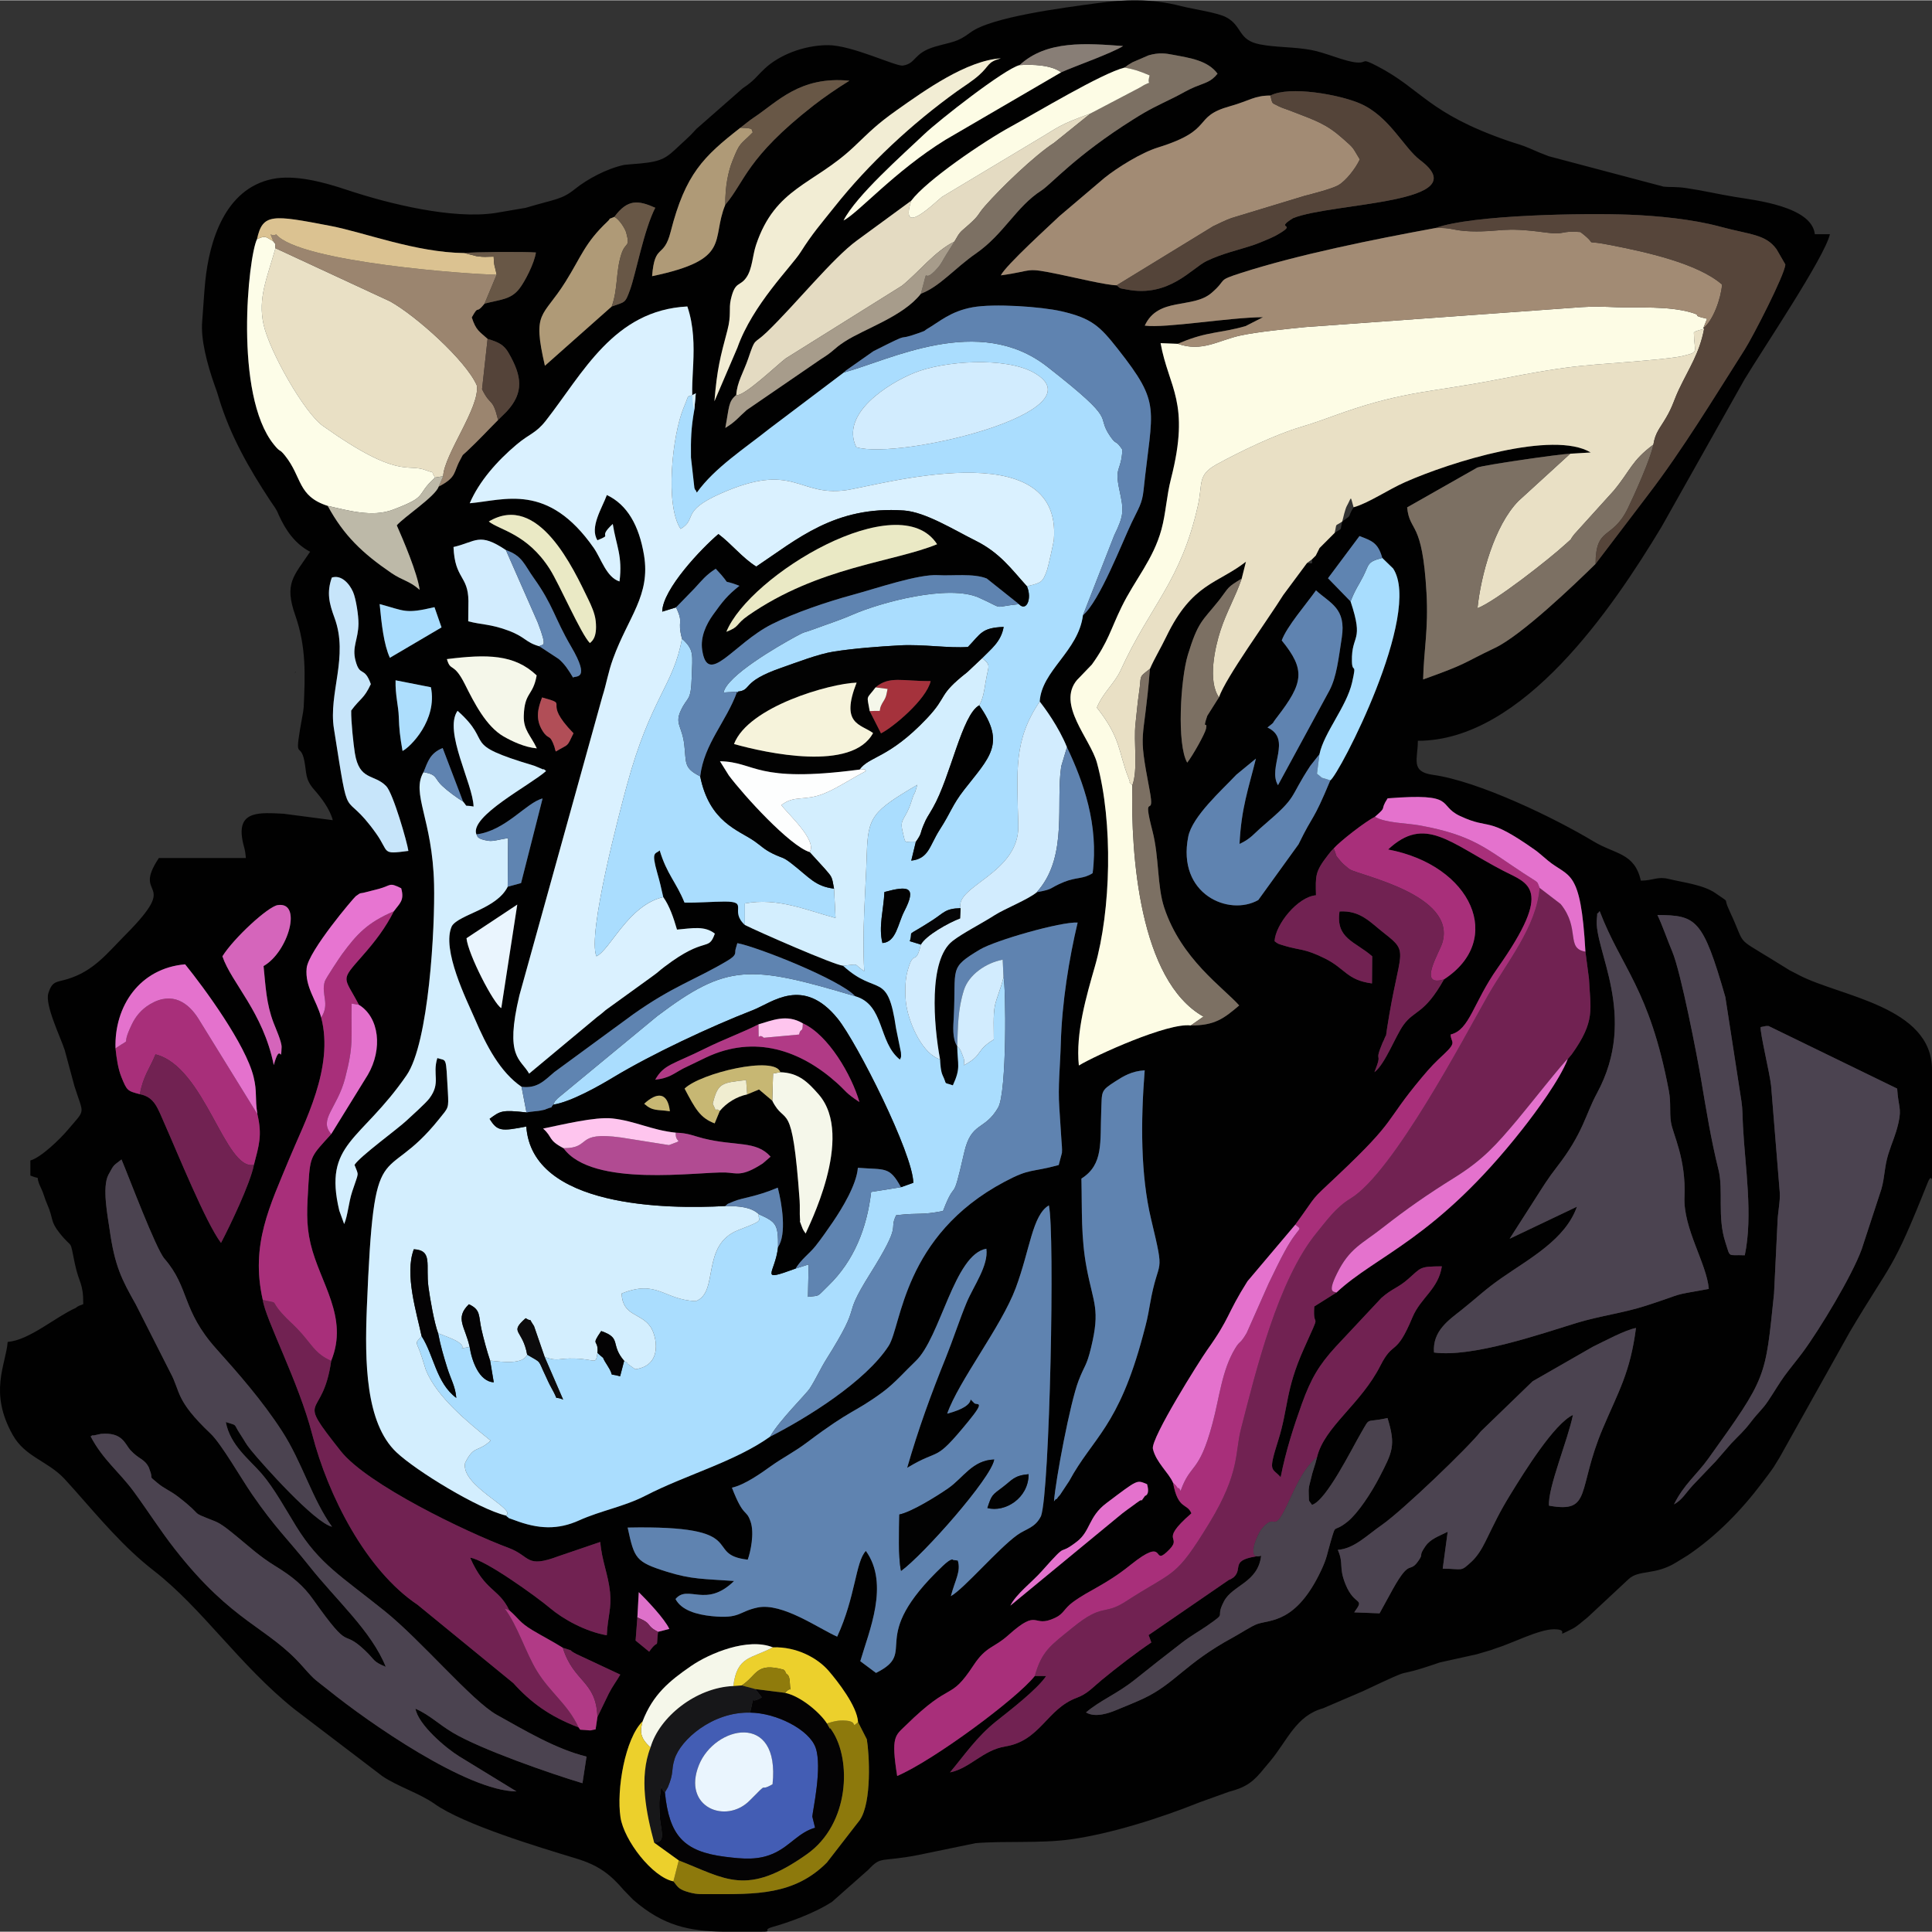 <?xml version="1.0" encoding="UTF-8"?>
<!DOCTYPE svg PUBLIC "-//W3C//DTD SVG 1.1//EN" "http://www.w3.org/Graphics/SVG/1.1/DTD/svg11.dtd">
<!-- Creator: CorelDRAW 2020 (64-Bit) -->
<svg xmlns="http://www.w3.org/2000/svg" xml:space="preserve" width="512px" height="512px" version="1.1" style="shape-rendering:geometricPrecision; text-rendering:geometricPrecision; image-rendering:optimizeQuality; fill-rule:evenodd; clip-rule:evenodd"
viewBox="0 0 512.97 512.81"
 xmlns:xlink="http://www.w3.org/1999/xlink"
 xmlns:xodm="http://www.corel.com/coreldraw/odm/2003">
 <rect x="0" y="0" width="512.97" height="512.81" fill="#333333" stroke="none"/>
 <defs>
  <style type="text/css">
   <![CDATA[
    .fil0 {fill:#010101}
    .fil12 {fill:#020202}
    .fil23 {fill:#040304}
    .fil53 {fill:#050506}
    .fil51 {fill:#0C0B0C}
    .fil34 {fill:#171719}
    .fil17 {fill:#435DB4}
    .fil14 {fill:#4A424E}
    .fil8 {fill:#4B4350}
    .fil46 {fill:#544339}
    .fil16 {fill:#544439}
    .fil13 {fill:#56453A}
    .fil6 {fill:#5F83B0}
    .fil20 {fill:#5F84B1}
    .fil42 {fill:#685746}
    .fil56 {fill:#702352}
    .fil4 {fill:#712252}
    .fil11 {fill:#7C7063}
    .fil49 {fill:#887E76}
    .fil28 {fill:#8D790C}
    .fil52 {fill:#8F7B0C}
    .fil22 {fill:#9B856F}
    .fil9 {fill:#A28B74}
    .fil48 {fill:#A5323C}
    .fil35 {fill:#A79C8B}
    .fil10 {fill:#A82F7A}
    .fil25 {fill:#A8DDFE}
    .fil1 {fill:#AADDFE}
    .fil47 {fill:#ADDEFD}
    .fil30 {fill:#AF9A77}
    .fil43 {fill:#B13A86}
    .fil29 {fill:#B14B92}
    .fil50 {fill:#B14E57}
    .fil40 {fill:#BDB9A8}
    .fil45 {fill:#C7B773}
    .fil26 {fill:#C7E5FA}
    .fil19 {fill:#D2ECFE}
    .fil2 {fill:#D3EEFE}
    .fil37 {fill:#D565BB}
    .fil3 {fill:#DAF1FF}
    .fil31 {fill:#DBC291}
    .fil55 {fill:#DE71CA}
    .fil24 {fill:#E472CD}
    .fil15 {fill:#E4DBC2}
    .fil41 {fill:#E775D1}
    .fil5 {fill:#E9E0C5}
    .fil32 {fill:#EAE9C5}
    .fil36 {fill:#EAF5FE}
    .fil39 {fill:#ECD02C}
    .fil54 {fill:#F0EDD0}
    .fil21 {fill:#F2EDD4}
    .fil33 {fill:#F5F7EA}
    .fil27 {fill:#F6F3DB}
    .fil7 {fill:#FDFCE5}
    .fil18 {fill:#FDFDE8}
    .fil38 {fill:#FDFEFE}
    .fil44 {fill:#FEC5EE}
   ]]>
  </style>
 </defs>
 <g id="Layer_x0020_1">
  <g id="_2955301469744">
   <path class="fil0" d="M178.8 499.44c-5.59,-1.1 -13.13,-10.9 -14.05,-17 -1.11,-7.34 1.23,-20.92 5.86,-25.47 2.75,-7.14 7.1,-10.72 12.86,-14.69 4.95,-3.41 15.11,-7.63 21.73,-4.97 6.34,-0.22 11.87,2.86 14.77,6.19 2.35,2.72 7.63,9.43 7.85,13.65l2.33 4.57c0.68,3.95 1.35,16.67 -1.83,21.4 -0.12,0.18 -0.31,0.41 -0.45,0.59 -0.13,0.17 -0.32,0.39 -0.45,0.57l-7.87 10.16c-8.64,8.71 -18.95,8.43 -30.87,8.39 -2.31,-0.01 -3.46,0.13 -5.52,-0.42 -3.01,-0.81 -3.09,-1.38 -4.36,-2.97zm334.17 -188.19l0 1.73c-0.03,0.41 -0.21,-1.39 -1.14,0.94 -9.65,24.2 -9.17,20.24 -20.65,39.58l-18.36 32.84c-0.11,0.18 -0.25,0.44 -0.36,0.63l-1.53 2.49c-0.8,1.19 -2.04,2.8 -2.98,4.05 -5.54,7.37 -12.17,14.2 -19.8,19.35l-3.11 1.91c-5.67,3.5 -9.82,1.84 -12.62,4.42l-10.92 10.18c-1.23,0.94 -2.64,2.33 -4.03,3.03 -5.54,2.76 -0.04,0.11 -4.88,0.11 -3.97,0 -11.34,3.83 -15.33,5.03 -0.17,0.05 -0.44,0.16 -0.61,0.21 -0.19,0.06 -0.46,0.18 -0.65,0.25 -0.1,0.03 -3.84,1.14 -3.91,1.15l-9.79 2.17c-14.69,5.06 -4,-0.09 -20.49,7.66l-10.54 4.52c-7.19,1.99 -9.42,8.52 -14.04,14.06l-1.38 1.64c-3.01,3.78 -4.84,5.23 -9.59,6.47l-7.78 2.8c-10.46,4.2 -23.67,8.39 -34.47,9.86 -7.78,1.06 -17.41,0.34 -24.97,0.97l-15.36 3.17c-9.93,1.93 -9.64,0.14 -13.1,3.87l-9.64 8.52c-4.85,3.17 -12.01,5.63 -15.71,6.66 -3.39,0.94 0.54,1.28 -3.25,1.29l-0.19 0 -9.83 0c-8.85,-0.18 -15.75,-1.43 -23.85,-8.48l-2.47 -2.54c-3.66,-4.31 -6.83,-6.65 -12.67,-8.42 -9.87,-2.99 -29.92,-9.02 -37.65,-14.54 -3.81,-2.71 -9.83,-4.62 -13.78,-7.3l-23.36 -17.79c-14.64,-11.72 -24.43,-26.77 -37.43,-36.85 -7.87,-6.11 -14.35,-13.89 -20.89,-21.28 -0.92,-1.04 -1.37,-1.55 -2.38,-2.64 -0.14,-0.15 -0.33,-0.37 -0.48,-0.52 -4.4,-4.63 -10.34,-5.71 -13.6,-11.5 -6.42,-11.41 -1.88,-18.52 -1.36,-24.73 5.78,-0.48 12.48,-6.5 18.07,-9.03 0.32,-0.15 -0.01,-0.28 2,-1.01 0,-5.78 -1.09,-5.3 -2.25,-10.8 -1.46,-7 -0.32,-3.41 -4.04,-8.07 -2.58,-3.25 -1.53,-3.65 -3.28,-7.63 -0.77,-1.76 -0.89,-2.74 -1.69,-4.4 -1.88,-3.92 0.6,-1.86 -2.79,-3.23l0 -4.01c2.79,-0.75 7.88,-5.67 9.95,-8.13 4.84,-5.74 4.24,-3.73 1.76,-11.59l-2.59 -9.59c-1.05,-3.29 -5.33,-12.01 -4.34,-15.11 1.07,-3.35 2.13,-2.83 5.23,-3.79 6.87,-2.14 10.37,-6.79 15.32,-11.78 14.94,-15.06 1.38,-9.23 8.8,-20.32l23.09 0c-0.24,-2.9 -0.57,-2.64 -0.98,-5.19 -1.17,-7.45 4.82,-6.87 11.01,-6.56l13.05 1.71c-0.81,-3.05 -3.12,-6.03 -4.95,-8.11 -2.51,-2.85 -1.94,-4.42 -2.62,-7.71 -1.14,-5.6 -2.94,1.39 -0.32,-12.86l0.16 -1.29c0.4,-8.52 0.7,-16.04 -2.22,-24.38 -3.01,-8.58 -0.46,-10.36 3.93,-16.92 -4.16,-2.2 -6.54,-5.85 -8.32,-9.74 -0.75,-1.62 -0.12,-0.48 -1.02,-2 -0.01,-0.03 -1.03,-1.48 -1.22,-1.78 -5.72,-8.67 -10.65,-17.36 -13.65,-27.22 -0.04,-0.11 -0.5,-1.63 -0.5,-1.64l-0.6 -1.68c-2.11,-5.95 -3.78,-12.53 -3.34,-17.18 0.17,-1.9 0.46,-7.07 0.8,-10.48 1.1,-10.9 5.25,-24.57 17.72,-27.23 6.04,-1.29 13.75,0.82 19.85,2.85 11.37,3.79 28.17,7.85 39.41,6.16l8.11 -1.38c7.71,-2.33 9.49,-2.11 13.05,-4.97 3.34,-2.69 8.49,-5.45 13.14,-6.44 0.21,-0.04 3.16,-0.27 4.19,-0.36 5.89,-0.54 7.01,-1.51 10.37,-4.7 0.75,-0.72 0.85,-0.77 1.57,-1.44 1.42,-1.31 1.71,-1.62 2.99,-3.03l12.3 -10.79c3.17,-2.13 3.3,-2.8 5.83,-5.21 3.62,-3.44 10.15,-6.25 16.84,-6.25 6.39,0 18.04,5.73 19.89,5.42 3.66,-0.6 2.65,-3.33 8.59,-5.04 4.47,-1.29 5.78,-1.09 9.31,-3.74 5.54,-4.15 24.82,-6.58 33.45,-7.76 7.38,-1.01 14.4,-1.33 22.46,0.74 3.34,0.86 9.69,1.71 12.06,3 4.35,2.35 2.98,6.02 8.89,7.17 4.26,0.84 8.95,0.63 13.58,1.48 3.93,0.72 9.04,3.12 12.18,3.33 2.96,0.2 0.87,-1.39 5.48,1.01 11.82,6.15 13.29,12.38 34.53,19.75 2.55,0.89 3.48,1.01 5.96,2.08 2.25,0.97 2.37,1.07 4.97,2.05l30.52 8.08c1.55,0.17 3.17,-0.04 6.1,0.39 4.9,0.74 7.89,1.52 12.81,2.33 5.28,0.87 20.41,2.49 21.22,9.9l4.01 0c-1.43,6.17 -17.78,30.43 -22.68,38.56l-22.05 39.18c-12.89,21.38 -36.74,56.77 -64.68,56.77 0,4.9 -2.05,8.2 3.99,9.04 12.01,1.65 32.11,11.33 42.6,17.64 5.88,3.54 10.89,2.99 12.63,10.46 3.59,-0.08 4.37,-1.2 7.46,-0.44 3.54,0.87 9.15,1.52 12.33,3.75 4.3,3.02 1.88,0.83 3.61,4.41 0.11,0.21 0.21,0.48 0.31,0.7 4.22,9.03 1.19,6.38 10.79,12.29l4.97 3.07c0.27,0.14 1.05,0.54 1.32,0.68 0.2,0.1 0.46,0.24 0.66,0.34 0.2,0.11 0.46,0.25 0.66,0.35 10.92,5.62 35.18,8.26 35.18,25.04l0 27.11 0 0.2zm-338.26 121.94c-0.58,5.47 0.43,1.3 -2.35,5.27l-3.6 -2.95 0.47 -6.14 0.37 -6.71c2.15,2.11 6.89,7.1 8.11,9.76l-3 0.77zm93.56 -6.96c1.53,-3.11 5.69,-6.16 8.39,-9.21 7.61,-8.57 3.64,-3.44 9.3,-7.81 3.62,-2.8 2.99,-6.57 7.82,-10.2 8.55,-6.44 7.97,-6.15 10.78,-5.02 0.83,2.93 -0.53,3.08 -0.53,3.08 -2.01,2.72 0.27,-0.02 -2.26,1.89 -2.18,1.65 -2.93,2.03 -5.15,3.91l-28.35 23.36zm86.94 -14.8c4.33,-0.31 7.66,-3.82 11.65,-6.59 5.57,-3.87 23.18,-20.81 26.33,-24.88l13.74 -13.29 15.97 -9.16c3.04,-1.46 8.51,-4.44 11.47,-4.99 -1.54,11.9 -4.65,16.84 -8.8,26.65 -6.96,16.41 -2.75,22.59 -14.29,20.52 -0.36,-4.7 5.01,-17.4 6.36,-24.09 -4.95,2.31 -12.77,14.86 -16.66,21.21 -3.04,4.97 -3.98,7.16 -6.61,12.47 -0.92,1.86 -2.1,3.84 -3.68,5.3 -3.04,2.79 -2.14,1.86 -7.63,1.84l1.32 -9.8c-2.39,1.2 -4.56,1.89 -5.91,3.84 -1.87,2.69 -0.57,1.88 -1.58,3.45 -2.79,4.33 -2.21,-0.76 -7.08,7.95 -1.25,2.24 -2.51,4.55 -3.52,6.42l-6.73 -0.26c3,-4.1 0.15,-1.39 -2.31,-7.46 -1.89,-4.7 -0.38,-5.31 -2.04,-9.13zm-103.72 -36.16c3.02,-8.66 14.39,-23.13 18.2,-33.37 3.82,-10.25 4.4,-19.34 8.8,-21.94 1.62,7.19 0.25,75.92 -2.09,82.5 -1.59,3.17 -3.94,3.32 -6.31,5.02 -5.08,3.65 -14.16,14.3 -17.62,16.23 1.11,-4.28 2.73,-6.57 1.83,-9.45l-1.22 -0.15c-0.01,0 -0.24,-0.81 -2.74,1.56 -20.76,19.71 -6.09,22.65 -17.75,28.43l-4.17 -3.11c2.28,-7.88 7.83,-20.45 1.48,-29.28 -2.77,2.87 -2.69,12.08 -7.62,22.76 -4.8,-2.09 -14.6,-9.13 -21.16,-7.73 -5.12,1.09 -4.53,3.06 -12.17,2.28 -4.05,-0.41 -8.07,-1.6 -9.59,-4.54 3.34,-3.99 8.05,2.56 15.55,-4.79 -8.01,-0.57 -11.3,-0.4 -17.92,-2.48 -8.28,-2.6 -8.55,-3.48 -10.34,-11.7 33.49,-0.69 19.68,7.15 31.88,8.52 0.74,-1.98 1.82,-6.98 0.77,-10.07 -1.22,-3.6 -1.77,-0.78 -4.96,-9.04 3.52,-0.79 7.96,-4.02 10.33,-5.71 3.18,-2.27 6.26,-3.78 9.7,-6.38 11.99,-9.02 12.19,-7.58 19.9,-13.22 3.24,-2.37 6.26,-5.85 8.8,-8.25 6.68,-6.29 10.26,-28.4 18.82,-29.89 0.62,4.48 -3.41,9.9 -5.25,14.32 -1.79,4.29 -3.67,10.04 -5.5,14.57 -3.93,9.71 -7.32,19.01 -10.28,29.29 9.14,-5.53 6.93,-0.95 16.25,-12.34 4.71,-5.75 2.24,-4.2 1.58,-4.83 -2.63,-2.49 2.02,0.35 -7.2,2.79zm-219.23 -67.49c1.89,4.45 9.09,23.67 11.41,26.35 6.69,7.72 4.52,13.61 13.76,23.92 5.88,6.56 12.19,13.74 17.42,21.81 5.37,8.27 7.98,17.98 13.3,25.43 -4.64,-1.11 -18.36,-16.47 -21.5,-20.32 -1.48,-1.81 -1.58,-2.33 -2.85,-4.24 -1.99,-2.97 -0.5,-2.19 -3.85,-3.24 1.17,6.21 6.28,9.95 9.52,13.71 3.3,3.82 6.54,9.74 9.13,13.93 6.24,10.11 11.84,13.14 23.56,22.57 9.72,7.81 23.24,23.94 29.77,27.55 7.22,4 15.54,9.04 23.8,11.07l-1.08 7.06c-8.33,-2.48 -27.06,-9 -34.48,-13.45 -3.79,-2.27 -6.05,-4.63 -9.86,-6.34 0.73,4.29 8.15,10.54 11.6,12.66l15.22 9.32c-13.17,-0.11 -39.26,-18.3 -49.88,-26.87 -3.52,-2.84 -3.32,-2.26 -6.82,-6.24 -9.39,-10.7 -18.47,-11.39 -34.01,-31.24 -3.84,-4.9 -7.07,-10.03 -10.88,-15.23 -3.89,-5.3 -8.2,-8.46 -11.47,-14.68 0.2,-0.13 0.58,-0.45 0.68,-0.23l2.04 -0.44c5.76,-0.52 6.38,2.7 7.79,4.26 2.37,2.6 3.73,2.26 4.94,4.67 0.06,0.11 0.13,0.41 0.18,0.52 1.19,2.9 -0.63,1.3 2.09,3.57 1.93,1.61 3.27,1.96 5.48,3.65 7.51,5.77 2.39,3.58 9.76,6.51 1.89,0.75 3.94,2.52 5.81,4.04 3.4,2.76 5.88,5.17 10.19,7.83 4.64,2.85 7.47,5.18 10.15,8.97 10.34,14.59 7.14,7.28 13.66,13.41 2.88,2.71 1.96,2.91 5.59,4.42 -3.85,-9.57 -13.02,-17.55 -20.34,-26.79 -5.6,-7.06 -8.97,-10.04 -15.13,-18.98 -2.92,-4.23 -8.18,-13.44 -11.04,-16.15 -9.54,-9.04 -7.88,-11.07 -10.72,-16.27l-9.13 -18.02c-3.73,-6.64 -5.61,-10.11 -6.99,-20.1 -0.44,-3.13 -2.05,-11.12 -0.27,-14.38 1.52,-2.78 1.15,-2.23 3.45,-4.02zm254.87 5.07c5.93,-3.76 4.92,-9.64 5.26,-17.93 0.22,-5.37 -0.25,-5.32 3.82,-7.93 2.06,-1.32 4.27,-2.69 7.72,-2.88 -1.07,13.62 -1.11,27.75 1.71,39.55 3.86,16.16 2.01,9.26 -0.32,22.59 -0.65,3.73 -0.8,4.34 -1.85,8.25 -6.52,24.4 -13.28,27.03 -19.58,38.64l-2.44 3.69c-0.13,0.16 -0.4,0.45 -0.51,0.57 -0.11,0.13 -0.46,0.74 -0.54,0.57 -0.08,-0.17 -0.35,0.39 -0.55,0.56 0.42,-5.63 4.27,-26.18 6.53,-32.04 1.62,-4.21 2.1,-3.75 3.31,-8.75 2.48,-10.28 0.67,-11.51 -1.15,-21.05 -1.57,-8.26 -1.21,-15.29 -1.41,-23.84zm-256.46 -34.58c-0.36,-11.25 6.47,-21.28 18.48,-22.31 5.08,6.28 16.1,21.29 18.19,29.93 0.98,4.05 0.3,5.42 1,9.86 1.33,5.65 0.41,8.3 -0.92,13.45 -0.97,4.97 -6.45,16.39 -8.74,20.72 -4.02,-5.28 -11.63,-24.09 -14.92,-31.48 -1.89,-4.23 -2.66,-7.23 -6.63,-8 -3.32,-0.85 -3.44,-0.96 -4.89,-4.54 -0.87,-2.15 -1.29,-4.91 -1.57,-7.63zm439.58 9.92c-0.34,-3.25 -2.96,-14.04 -2.78,-15.57l1.39 -0.27c0.17,0 0.51,-0.03 0.7,-0.01l34.16 16.62c0.28,4.72 1.24,5.14 0.35,9.06 -0.8,3.5 -1.65,4.96 -2.71,8.36 -1.06,3.42 -0.91,6.06 -1.84,9.29l-5.21 15.91c-2.57,7.1 -11.21,21.37 -15.68,27.41 -1.6,2.16 -3.21,4.05 -4.82,6.25 -1.41,1.93 -2.61,4.05 -4.37,6.67 -1.54,2.29 -2.5,2.89 -4.51,5.51 -2.06,2.7 -2.98,3.33 -5.28,5.77l-4.18 4.81c-0.14,0.15 -0.36,0.36 -0.5,0.51l-5.42 5.68c-2.08,2.24 -2.78,3.84 -5.08,5.16 2.68,-5.39 5.97,-7.77 9.12,-12.16 15.63,-21.8 15.08,-21.17 17.44,-43.8l0.89 -18.29c0.05,-3.32 0.82,-6.12 0.62,-8.67l-2.29 -28.24zm-411.2 -34.36c3.04,-4.86 12.1,-13.19 14.67,-13.59 6.64,-1.05 2.87,12.41 -3.74,16.18 0.55,5.41 0.71,9.96 2.64,15.03 0.5,1.32 2.21,5.11 2.15,6.51 -0.19,4.92 -0.27,-1.82 -2.08,4.76 -2.84,-14.09 -11.23,-21.78 -13.64,-28.89zm359.65 66.48l-17.87 8.51 6.41 -10.01c2.39,-3.73 3.77,-6.02 6.11,-9.01 7.03,-9.02 7.64,-14.05 10.64,-19.56 11.22,-20.64 -0.99,-38.36 0.01,-46.49 0.28,-2.29 -0.34,-0.44 0.73,-1.91 5.79,15.15 13.23,20.57 18.37,47.7 0.62,3.3 0.13,5.53 0.57,8.39 0.47,3.08 4.04,9.63 3.58,19.79 -0.37,8.36 5.9,17.67 6.46,24.42 -11.05,2 -5.33,0.78 -16.69,4.46 -5.98,1.94 -12.31,2.71 -18.42,4.58 -9.4,2.88 -27.58,9.21 -37.85,7.85 -0.47,-5.74 4.03,-8.69 7.28,-11.28 4.27,-3.4 6.32,-5.49 10.62,-8.48 7.63,-5.3 16.99,-10.28 20.05,-18.96zm44.56 12.9c-4.68,-0.21 -3.75,0.85 -5.15,-3.46 -2.2,-6.77 -0.47,-13.75 -1.83,-19.27 -2.01,-8.11 -3.18,-15.45 -4.69,-24.38 -0.96,-5.67 -5.27,-28.05 -7.58,-33.52 -1.22,-2.87 -2.61,-6.96 -3.94,-9.72 10.27,0.11 12.02,0.88 18.03,21.79l4.28 27.72c0.32,2.07 0.26,3.95 0.4,6.55 0.55,10.7 2.71,23.7 0.48,34.29zm-325.92 -93.11l-4.24 27.48c-2.01,-1.07 -8.84,-14.34 -9.24,-18.55l13.48 -8.93zm-32.77 1.78c-2.25,4.42 -4.82,7.82 -8.34,11.82 -6.04,6.87 -4.93,5.36 -0.94,13.01 5.43,3.34 6.35,11.73 2.38,18.57l-9.72 15.74c-5.17,5.76 -5.59,5.57 -6.04,13.02 -0.39,6.64 -0.71,10.74 0.55,16.11 2.46,10.42 10.21,19.45 5.48,31.08 -2.34,16.44 -9.89,8.26 2.54,23.98 6.98,8.84 33.32,21.51 44.56,25.7 5.93,2.21 4.45,5.5 13.22,2.21l11.12 -3.79c0.39,4.94 2.09,8.53 2.59,13.31 0.45,4.38 -0.6,6.31 -0.86,11.47 -5.73,-1.01 -11.6,-4.3 -15,-7.17 -3.69,-3.12 -17.41,-12.99 -21.28,-13.43 3.96,9.02 7.55,8.05 10.4,13.97 2.5,2.16 2.65,3.18 6.13,5.27 2.75,1.65 5.04,2.79 8.06,4.66 3.98,1.31 0.68,0.15 3.67,1.71l11.6 5.43c-0.98,1.7 -2.13,3.21 -3.04,5.01l-3.03 6.26 -0.48 3.27c-1.63,0.24 -0.73,0.38 -2.51,0.19 -2.14,-0.22 -1.27,0.19 -2.02,-0.72 -7.76,-2.96 -12.69,-6.64 -17.32,-11.76l-25.43 -20.8c-13.71,-9.19 -23.78,-29.03 -27.97,-45.27 -3.57,-13.84 -12.42,-30.57 -13.12,-35.67 -3.34,-14.75 1.94,-25.05 7.05,-37.5 3.91,-9.51 11.96,-24.14 8.46,-37.47 -1.21,-4.56 -4.36,-8.12 -3.86,-13.12 0.45,-4.51 12.56,-18.77 13.07,-19.12 1.69,-1.19 0.66,-0.48 2.86,-1.1 0.27,-0.08 2.44,-0.6 3.26,-0.83 3.42,-0.94 2.59,-1.79 5.91,-0.16 0.93,3.27 -0.42,4 -1.95,6.12zm278.83 18.07c-5.26,9.37 -7.79,8.01 -10.77,12.12 -2.14,2.96 -4.84,10.35 -7.7,12.53 2.46,-6.16 -0.37,-1.74 2.21,-7.94 0.08,-0.18 0.24,-0.43 0.31,-0.62 0.92,-2.37 0.32,0.2 0.85,-3.19 3.26,-20.98 6.12,-19.78 -0.75,-25.13 -3.66,-2.84 -6.29,-6.13 -11.89,-5.8 -1.06,7.24 4.15,7.94 8.68,11.91l-0.06 7.2c-6.67,-0.88 -7.08,-3.94 -12.48,-6.62 -5.45,-2.72 -6.87,-2.2 -10.57,-3.33 -1.87,-0.58 -1.76,-0.44 -2.81,-1.26 0.19,-4.37 6.11,-11.79 10.99,-12.19 -0.11,-5.22 -0.3,-6.2 3.19,-10.69 0.86,-1.09 0.78,-1.01 1.52,-1.75 1.59,-1.83 8.4,-7.16 10.93,-8.39 3.54,-3.06 1.1,-1.4 3.38,-4.91 18.72,-1.48 13.03,1.81 19.25,4.7 8.35,3.89 6.65,-0.36 19.97,9.06 0.83,0.59 2.14,1.76 3.29,2.72 5.67,4.72 8.77,1.84 10.01,24.23l0.94 7.19c0.39,8.14 1.77,11.21 -4.58,20.07l-1.06 1.27c-2.11,5.44 -8.34,13.91 -12,18.56 -23.03,29.3 -38.7,33.39 -49.4,43.41l-5.89 3.7c-0.53,6.78 2.28,-0.03 -2.76,11.21 -4.97,11.08 -4.11,15.79 -6.82,24.35 -2.78,8.78 -1.67,7.1 0.65,9.78 1.38,-7.02 3.46,-13.42 5.63,-19.48 2.43,-6.74 4.58,-10.34 8.99,-15.16l12.13 -12.96c2.91,-2.56 4.4,-2.64 7.08,-5 3.61,-3.17 2.99,-3.34 8.97,-3.39 -0.94,6.1 -5.61,8.27 -7.82,13.56 -4.43,10.64 -4.99,5.88 -8.48,12.77 -5.23,10.34 -14.96,16.3 -16.85,24.38 -0.63,2.68 -1.05,3.12 -1.71,6.11 -0.26,1.19 -0.57,1.7 -0.49,3.4 0.13,2.71 -0.17,1.52 0.87,3.11 3.79,-1.11 10.52,-14.82 13.06,-19.16 2.58,-4.4 0.93,-2.52 6.99,-3.9 2.26,7.3 1.31,9.02 -2.15,15.72 -2.15,4.16 -5.65,9.49 -8.39,11.74 -4.09,3.34 -2.97,0.04 -4.58,5.46 -0.95,3.22 -0.9,4.13 -2.49,7.52 -6.6,14.04 -13.47,13.06 -16.94,14.24 -1.47,0.5 -4.56,2.54 -6.46,3.57 -12.85,6.97 -15.35,12.27 -23.87,16.27 -2.05,0.96 -4.7,2.01 -7.1,3.01 -2,0.83 -5.59,2.11 -8.07,0.64 3.85,-3.28 8.15,-4.84 13.04,-8.75 4.28,-3.41 7.98,-6.35 12.4,-9.74 2.48,-1.91 4.49,-2.98 6.6,-4.44 5.88,-4.09 1.99,-1.64 4.61,-6.59 2.27,-4.32 9.02,-4.92 9.85,-12.09 -8.73,1.03 -4.57,3.29 -7.32,5.75l-0.8 0.5c-0.09,0.04 -0.36,0.14 -0.46,0.18l-21.32 14.65c0.04,0.11 0.19,0.45 0.23,0.56l0.51 1.4c-3.83,2.56 -9.07,6.58 -13.15,9.94 -2.46,2.03 -3.81,3.69 -6.64,4.74 -8.02,2.97 -9.6,11.4 -19.01,12.93 -5.93,0.97 -9.34,5.81 -14.65,6.88 3.81,-4.57 7.12,-9.44 12.21,-13.52 3.7,-2.96 10.81,-8.38 13.32,-12.06l-3.02 -0.02c-4.77,6.04 -26.95,22.46 -36.54,26.55 -1.69,-10.59 -0.49,-10.7 2.27,-13.41 12.53,-12.32 11.5,-6.1 18.03,-16.01 3.35,-5.08 5.33,-4.48 9.21,-7.96 8.39,-7.52 6.18,-1.63 12.46,-4.62 2.32,-1.09 2.26,-2.38 4.73,-4.19 4.38,-3.21 8.62,-4.51 15.24,-9.83 9.71,-7.81 5.72,0.16 9.61,-3.4 5.09,-4.65 -2.83,-2.13 6.57,-10.31 -1.13,-2.81 -3.53,-0.8 -4.88,-8.14 -1.1,-2.6 -4.55,-5.44 -5.34,-8.99 -0.62,-2.76 12.51,-23.57 14.36,-26.17 6.31,-8.85 5.07,-9.32 10.75,-18.32l12.7 -15.03c6.5,-8.91 3.34,-5.62 11.32,-13.15 16.09,-15.19 12,-13.66 22.28,-25.94 2.44,-2.92 3.5,-3.96 5.94,-6.24 3.55,-3.32 1.7,-3 1.71,-5.16 5.06,-1.2 5.96,-8.43 12.47,-17.65 15.08,-21.41 8.05,-22.41 1.5,-25.82 -14.24,-7.41 -20.8,-14.81 -30.58,-5.65 22.26,4.21 31.03,23.98 14.84,34.48zm-239.32 -65.94c-2.06,-3.25 -1.19,-6.19 -0.15,-8.91 7.93,2.19 -0.51,0.43 8.34,9.51 -1.9,3.93 -1.08,2.65 -4.68,4.84 -0.07,-0.12 -0.14,-0.34 -0.16,-0.4l-0.24 -0.92c-1.28,-3.6 -1.47,-1.55 -3.11,-4.12zm-38.2 -3.82c-0.09,-2.84 -0.95,-5.69 -0.85,-9.64l9.38 1.84c1.79,8.71 -5.5,15.93 -7.53,16.92 -0.7,-4.01 -0.89,-5.78 -1,-9.12zm36.65 8.43c-3.2,-0.27 -6.61,-1.89 -8.83,-3.17 -4.62,-2.67 -7.78,-8.89 -10.23,-13.79 -3.07,-6.14 -3.81,-3.21 -4.81,-6.74 10.7,-1.33 17.93,-1.29 23.83,4.33 -0.98,5.56 -3.22,4.32 -3.42,10.72 -0.12,3.81 1.86,5.2 3.46,8.65zm197.79 -28.65c1.3,-3.68 6.63,-9.79 9.09,-13.3 3.79,3.47 8.06,4.72 6.85,12.55 -0.88,5.68 -1.36,10.33 -3.25,13.98l-13.69 25.2c-2.85,-4.74 3.86,-12.22 -2.79,-15.32 2.35,-1.92 0.69,-0.35 2.53,-2.73 7.07,-9.15 7.61,-12.58 1.26,-20.38zm-236.8 4.6c-1.62,-3.51 -2.21,-9 -2.72,-14.26 6.71,1.79 6.69,2.68 14.56,0.82l1.87 5.37 -13.71 8.07zm-14.86 18.81c-1.49,-9.44 3.97,-19.09 0.15,-29.44 -1.43,-3.88 -2.1,-6.7 -0.71,-10.67 2.5,-0.82 4.66,1.57 5.64,3.82 0.78,1.77 1.47,6.33 1.44,8.42 -0.05,4.22 -1.77,6.11 -0.78,9.83 1.18,4.48 2.3,1.29 4.06,6.22 -1.87,4 -2.72,3.64 -5.21,7.02 -0.07,2.79 0.62,9.17 0.97,11.3 1.2,7.41 5.09,5.44 8.32,8.76 1.86,1.92 5.63,15.12 5.89,17.21 -7.3,0.97 -4.98,0.42 -8.55,-4.61 -9.13,-12.86 -6.88,-0.44 -11.22,-27.86zm278.35 -45.32l2.88 2.8c7.86,11.97 -14.36,54.8 -16.68,56.26 -4.78,11.49 -4.25,8.39 -8.44,16.98l-10.68 14.79c-7.77,4.41 -21.63,-1.5 -18.6,-16.81 1.06,-5.4 8.97,-12.41 12.77,-16.46l5.2 -4.28c-1.96,7.97 -3.87,13.03 -4.35,22.66 3.1,-1.45 3.68,-2.63 6.48,-5.01 9.21,-7.85 6.44,-6.8 12.32,-15.74l2.43 -3.09c1.21,-5.76 7.19,-12.59 8.66,-19.06 1.31,-5.75 0.02,-2.13 -0.05,-5.6 -0.15,-7.35 3.3,-4.92 -0.35,-15.88l-6 -6.17 8.36 -11.2c3.26,1.25 4.93,1.75 6.05,5.81zm-232.69 -2.09c4.39,1.51 4.9,3.91 7.38,7.38 5.23,7.31 5.48,10.62 9.94,18.24 5.33,9.1 1.1,7.66 0.51,8.23 -1.17,-1.96 -2.24,-3.62 -3.83,-4.95l-5.11 -3.35c-3.79,-1.07 -3.67,-2.51 -8.4,-4.23 -4.76,-1.74 -6.78,-1.43 -10.49,-2.41l0.05 -5.42c-0.08,-6.81 -3.6,-5.71 -3.96,-14.3 6.02,-1.39 6.78,-3.99 13.91,0.81zm-4.54 -7.58c13.2,-7.89 22.53,12.67 26.41,20.65 0.82,1.69 1.75,3.74 1.97,5.71 0.54,4.85 -1.34,5.64 -1.54,5.91 -2.37,-2.39 -8.13,-15.69 -10.63,-19.62 -6.01,-9.44 -13.35,-10.36 -16.21,-12.65zm94.27 -39.57c0.18,-0.21 0.46,-0.44 0.6,-0.56l7.25 -5.09c11.42,-5.77 4.98,-2.3 12.1,-4.84 2.24,-0.8 1.21,-0.52 2.06,-1.01 3.43,-1.99 6.26,-4.73 12.16,-5.81 5.68,-1.04 18.21,-0.18 23.61,1.06 8.07,1.86 10.22,3.98 14.97,10.01 11.67,14.84 9.17,15.26 6.82,37.58 -0.37,3.48 -1.29,4.63 -3.14,8.5 -2.64,5.53 -8.51,20.85 -12.95,24.63 -1.23,9.56 -10.97,14.64 -11.48,22.9 1.32,1.64 5.05,6.72 7.24,12.12 4.4,9.27 8.46,20.6 6.82,33.44 -2.45,1.61 -4.37,1.02 -7.61,2.35 -4.15,1.69 -2.5,1.87 -7.2,2.7 -2.17,1.88 -8.65,4.46 -11.16,6.08 -3.46,2.23 -8.51,4.77 -11.21,6.87 -6.49,5.04 -5.02,22.31 -3.34,31.43 0.06,1.2 0.18,3.21 0.69,4.26 1.33,2.78 -0.03,1.68 2.71,2.65 2.16,-4.69 1.25,-5.34 1.16,-10.39 -1.38,-2.11 -1.03,-5.35 -0.91,-7.77 0.67,-13.14 -1.44,-12.89 6.96,-17.91 4.06,-2.43 21.5,-7.41 25.93,-7.15 -2.28,9.58 -4.17,21.21 -4.47,32.05 -0.17,6.16 -0.79,11.42 -0.4,17.02 0.19,2.84 0.37,5.8 0.56,8.63 0.07,1.06 0.23,2.38 0.14,3.44l-0.86 3.24c-7.5,2.06 -7.46,0.76 -14.4,4.45 -26.99,14.34 -27.31,38.25 -30.75,43.56 -6.09,9.43 -21.65,19.12 -31.5,24.12 -9.4,6.68 -22.4,10.14 -33.08,15.66 -5.69,2.93 -11.76,3.93 -17.61,6.56 -5.6,2.52 -10.76,2.39 -17.26,-0.1 -2.05,-0.79 -0.75,-0.04 -2.2,-1.19 -7.3,-1.76 -23.85,-11.87 -29.05,-16.8 -8.2,-7.77 -8.42,-24.04 -7.85,-38.34 1.94,-48.1 4.14,-31.33 19.18,-50.12 2.52,-3.15 2.58,-2.72 2.33,-7.28 -0.54,-9.73 -0.27,-8.04 -2.79,-8.92 -1.39,4.42 1.02,6.55 -2.12,10.72 -0.99,1.32 -5.05,4.93 -6.06,5.88 -2.43,2.29 -12.33,9.45 -13.81,11.76 1.18,3.13 1.19,1.56 -0.61,7.07 -1,3.07 -1.14,6.28 -2.14,8.64l-1.29 -3.56c-4.32,-18.05 5.71,-18.29 17.86,-35.94 5.93,-8.6 7.58,-39.27 7.3,-50.73 -0.42,-17.41 -6.16,-24.04 -2.8,-29.75 1.19,-2.9 1.73,-5.02 5.08,-6.41l5.41 14.2c1.5,1.77 0,0.8 2.8,1.34 -0.11,-5.92 -8.04,-20.03 -4.25,-25.42 10.03,8.9 0.15,8.55 20.34,14.58l2.39 0.99c0.14,-0.23 0.54,0.25 0.77,0.42 -4.13,3.72 -20.36,12 -18.5,16.82 7.78,-0.96 13.28,-8.48 17.57,-9.53l-5.71 22.46 -3.55 0.97c-2.92,5.93 -12.86,7.32 -14.82,10.44 -2.87,6.15 4.06,19.9 6.05,24.52 3.13,7.31 6.74,14.23 12.45,18.16 4.18,0.5 5.98,-1.59 8.72,-3.92l20.86 -15.29c10.58,-7.5 16.39,-9.12 24.95,-14.19 2.95,-1.75 1.93,-2.07 2.34,-3.29l0.42 -1.45c5.08,0.91 27.2,9.62 31.32,14.1 7.82,2.26 6.03,12.2 11.85,16.82 0.34,-0.79 0.35,-0.44 0.27,-1.92l-1.3 -6.38c-2.26,-15.56 -5.01,-8.32 -14.08,-16.63 -2.46,-0.23 -22.65,-9.09 -26.06,-10.82 -4.21,-3.85 1.21,-6.21 -5.34,-6.21 -3.28,0 -7.09,0.36 -10.69,0.27 -2.19,-5.42 -4.69,-7.54 -6.58,-13.85 -1.14,1.06 -2.32,0.09 -0.65,5.97 0.71,2.48 0.95,3.59 1.59,6.42 1.63,2.27 2.71,5.39 3.65,8.63 4.18,-0.37 7.34,-1.06 10.05,1.07 -1.78,4.98 -2.32,0.4 -13.36,8.79 -1.76,1.33 -1.27,1.14 -3.39,2.66l-12.23 8.84c-0.72,0.6 -0.88,0.79 -1.68,1.4 -0.17,0.13 -0.41,0.31 -0.58,0.43l-18.07 15.05c-2.25,-4 -6.56,-4.15 -2.57,-20.82l22.03 -79.34c1.08,-3.35 1.49,-6.35 2.84,-10.04 4.05,-11.12 9.98,-16.77 8.2,-27.49 -1.31,-7.82 -4.43,-13.37 -9.86,-15.94 -1.26,3.47 -4.65,8.59 -2.5,12.01 4.37,-1.78 -0.26,-0.35 4.07,-4.32 0.9,5.76 2.65,8.46 1.79,15.26 -3.5,-1.11 -4.84,-6.03 -6.84,-8.9 -12.19,-17.44 -23.67,-12.66 -32.93,-11.86 2.5,-5.82 7.24,-11.2 12.42,-15.57 3.53,-2.97 5.12,-2.96 7.78,-6.35 9.85,-12.57 18,-29.33 37.58,-30.33 3.52,10.35 0.04,21.06 1.84,27.47 -0.85,4.81 -0.94,7.77 -0.88,12.64l0.91 8.07c0.05,0.12 0.28,0.75 0.31,0.61 0.04,-0.14 0.2,0.43 0.34,0.63 4.74,-6.61 12.66,-11.69 19.26,-16.96l19.77 -14.93zm199.59 50.82c-5.65,5.57 -19.69,18.96 -26.66,22.28 -9.11,4.35 -7.11,4.1 -19.12,8.4 0.17,-7.86 1.44,-13.24 0.89,-23.01 -1.1,-19.61 -4.43,-15.8 -5.14,-22.67l18.62 -10.57c1.62,-0.67 22.01,-3.61 24.68,-3.68l5.45 -0.33c-9.93,-5.95 -37.09,2.46 -49.32,7.89 -4.46,1.97 -9.76,5.6 -13.65,6.66 -1.95,3.18 -0.02,1.59 -3.01,3.78 -0.69,2.87 0.15,1.51 -2.01,3.01l-1 1.01 -1 1 -1.01 1.01 -1 1 -1.01 2.01 -1 1c0,1.47 0.32,1 -1.34,1l-6.28 8.46c-4.21,6.74 -15.27,21.9 -17.08,27.17l-3.1 4.91c-1.44,4.23 0.16,1.08 -0.34,3.45 -0.29,1.35 -3.44,6.99 -4.99,8.99 -2.79,-4.83 -1.8,-22.12 0.18,-28.65 2.69,-8.81 3.84,-8.94 8.05,-14.18 0.13,-0.16 0.31,-0.4 0.44,-0.56 2.47,-3.22 1.79,-3.06 5.8,-5.48l1.13 -4.49c-7.57,5.92 -14.27,5.64 -21.16,19.92 -1.55,3.21 -3.17,5.83 -4.34,8.53 -1.66,20.82 -3.3,15.32 -0.07,32.3 1.57,8.25 -2.2,-0.61 0.75,10.79 1.8,6.99 1.21,14.57 3.11,20.3 4.53,13.71 15.66,21.21 19.91,25.99 -4.08,3.48 -6.5,5.33 -12.85,5.31 -6.03,-0.81 -25.23,7.92 -29.72,10.63 -0.9,-8.64 2.03,-18.52 4.27,-26.34 4.25,-14.81 4.87,-38.19 0.54,-54.01 -1.76,-6.44 -10.77,-15.49 -5.29,-22.02 0.13,-0.16 0.36,-0.36 0.5,-0.51l3.44 -3.58c4.39,-6.12 4.95,-9.27 7.88,-15.28 3.56,-7.3 8.41,-12.57 10.6,-20.62 1.17,-4.3 1.31,-8.66 2.53,-13.45 5.21,-20.38 -0.62,-24.05 -2.77,-35.98l4.59 0.18c0.26,-0.13 0.6,-0.27 0.79,-0.35 7.28,-3.01 10.4,-2.4 17.2,-4.36l4.61 -2.36c-9.05,0.06 -25.79,2.97 -31.39,2.24 3.56,-7.72 12.7,-4.36 17.73,-8.69 4.42,-3.81 1.1,-3.14 7.97,-5.34 15.02,-4.81 34.52,-8.77 51.46,-11.88 9.8,-3.56 39.72,-4 51.61,-3.54 7.38,0.29 16.64,1.19 23.87,3.14 8.17,2.21 12.18,2 15.1,6.02l2.34 4.04c-0.06,2.56 -8.62,19.19 -10.77,22.57 -8.16,12.81 -16.49,26.61 -25.66,38.58l-13.96 18.36zm-294.99 -69.1c-2.55,3.17 -1.32,-0.04 -3.39,3.65 1.14,3.53 2.05,3.73 4.2,5.71 3,0.89 4.36,1.6 5.6,3.76 3.46,6.03 4.19,10.44 -0.56,15.55l-2.25 2.22c-3.17,3.18 -4.68,4.91 -8.31,8.34 -1.58,1.49 -0.7,0.34 -1.8,2.33 -1.78,3.21 -0.78,4.49 -5.66,7.01 -0.92,2.65 -9.14,8.01 -11.13,10.29 1.69,3.83 5.52,12.81 6.07,17.13 -2.69,-2.42 -4.5,-2.41 -7.56,-4.51 -7.59,-5.19 -12.55,-9.88 -16.84,-17.78 -8.09,-2.61 -6.74,-7.59 -11.34,-13.34 -1.69,-2.11 -1.02,-0.54 -2.98,-2.97 -10.66,-13.2 -6.78,-49.84 -4.46,-54.51 1.49,-6.93 4.16,-6.45 19.4,-3.54 9.16,1.74 22.63,7.07 35.66,7.23 2.52,-0.32 16.13,-0.39 18.99,-0.15 -0.43,2.93 -2.96,7.77 -4.38,9.59 -2.28,2.93 -4.88,2.84 -9.26,3.99zm33.75 0.77l-17.72 15.72c-3.4,-14.73 -0.63,-12.56 5.47,-22.3 4.19,-6.69 5.12,-10.29 11.1,-15.95 1.71,-1.61 -0.96,-0.03 1.87,-1.29 3.56,-4.81 6.38,-4.39 10.86,-2.41 -3.04,5.95 -5.18,17.61 -6.69,21.76 -1.33,3.64 -1.21,3.17 -4.89,4.47zm134.09 -5.64c-2.54,-0.01 -10.77,-1.97 -15.02,-2.86 -9.71,-2.01 -6.56,-1.04 -15.73,0.22 1.24,-2.63 13.43,-13.67 15.57,-15.74l11.96 -10.15c3.44,-2.76 9.73,-6.67 14.15,-8.05 15.45,-4.79 8.83,-8.11 19.23,-10.99 5.03,-1.4 6.4,-2.82 10.65,-2.81 5.16,-2.67 18.37,-0.22 23.73,2.08 7.87,3.37 11.62,11.74 16.05,15.08 15.45,11.62 -23.36,11.18 -33.75,15.39 -5.41,3.34 1.96,0.95 -4.58,4.63 -1.14,0.64 -4.95,2.17 -5.71,2.43 -4.41,1.48 -8.36,2.26 -12.66,4.32 -3.95,1.9 -9.95,9.71 -21.1,7.59 -2.31,-0.44 -1.62,-0.17 -2.79,-1.14zm-103.92 -21.38c-3.87,9.46 1.87,14.5 -19.43,18.96 0.7,-8.94 3.07,-4.47 4.93,-11.8 3.91,-15.34 8.7,-19.95 18.51,-27.61 0.99,-0.74 2.32,-1.88 3.45,-2.63 6.36,-4.18 12.28,-11.15 25.5,-9.86 -3.25,2 -6.9,4.51 -9.63,6.65 -17.75,13.88 -18.09,20.12 -23.33,26.29zm51.93 23.62c-4.71,6.05 -14.95,9.28 -20.23,12.71 -3.17,2.07 -2.59,2.34 -6.36,4.69l-19.63 13.46c-2.32,2.03 -2.88,3.05 -5.7,4.77 1.07,-5.67 0.77,-6.97 2.91,-8.75 0.16,-3.29 1.98,-6.16 3.16,-9.63 2.01,-5.92 1.33,-3.58 4.99,-7.1 7.6,-7.32 17.4,-19.56 23.92,-24.31l14.38 -10.53c3.98,-5.36 19.17,-15.72 26.58,-19.75 6.56,-3.57 24.06,-14.13 30.09,-15.61 0.8,-0.64 0.73,-0.62 2.08,-1.4l4.28 -1.85c2.82,-0.81 4.57,-0.51 6.56,-0.13 4.54,0.86 9.12,1.49 11.74,5 -1.79,2.25 -3.23,2.36 -6.04,3.53 -2.03,0.85 -3.36,1.73 -5.33,2.71 -5.01,2.47 -6.54,3.09 -11.03,5.92 -15.4,9.68 -21.74,17.18 -24.36,18.86 -6.69,4.29 -9.97,11.58 -17.38,16.72 -5.69,3.95 -9.57,8.78 -14.63,10.69zm-54.81 28.55c0.71,-8.65 1.55,-11.69 3.45,-18.86 1.09,-4.15 0.31,-5.59 0.91,-8.21 1.16,-5 2.38,-3.23 4.17,-5.87 1.54,-2.28 1.59,-5.78 2.51,-8.53 5.11,-15.32 15.29,-15.97 26,-26.1 4.31,-4.08 5.94,-5.87 11.4,-9.74 7.52,-5.32 18.52,-13.16 27.61,-13.74 -3.72,1.05 -2.85,1.84 -5.8,4.47 -1.84,1.64 -4.17,3.06 -5.86,4.28 -11.97,8.61 -23.33,19.14 -32.48,30.65 -3.74,4.69 -5.89,7.1 -9.03,12.06 -2.47,3.89 -12.73,13.91 -16.78,25.36l-6.1 14.23zm92.06 -87.34l-30.73 17.92c-13.52,8.37 -23.03,19.32 -27.05,21.43 3.29,-6.53 15.76,-17.52 21.47,-22.95 3.84,-3.64 21.17,-17.25 25.27,-18.31 7.2,-6.7 17.84,-5.77 27.49,-5.07 -3.08,1.94 -12.62,5.28 -16.45,6.98z"/>
   <path class="fil1" d="M234.82 236.76c6.29,-1.7 8.71,-1.52 5.27,5.13 -1.72,3.32 -2.11,8.16 -5.79,8.42 -1.1,-4.29 0.33,-8.89 0.52,-13.55zm-7.47 -118.1c-4.31,-8.9 8.4,-16.88 15.32,-19.71 7.99,-3.28 24.36,-4.3 31.81,-0.1 18.25,10.27 -35.67,23.29 -47.13,19.81zm-3.3 -19.84l-19.77 14.93c-6.6,5.27 -14.52,10.35 -19.26,16.96 -0.14,-0.2 -0.3,-0.77 -0.34,-0.63 -0.03,0.14 -0.26,-0.49 -0.31,-0.61l-0.91 -8.07c-0.06,-4.87 0.03,-7.83 0.88,-12.64l0.39 -4.4c-2.88,1.7 -1.29,-0.81 -3.24,3.89 -3,7.26 -4.96,25.83 -0.78,32.1 4.55,-2.69 -0.15,-4.6 10.61,-9.38 19.49,-8.64 20.44,0.76 33.13,-0.87 7.9,-1.01 57.77,-15.82 55.36,13.18 -0.04,0.55 -1.49,7.11 -1.79,7.96 -1.22,3.47 -1.59,3.38 -5.35,4.35 1.39,3.24 -0.11,6.85 -2.13,4.74 -7.56,0.77 -3.3,1.56 -10.61,-1.72 -8.11,-3.65 -26.25,1.31 -33.5,4.48 -3.55,1.55 -7.03,2.64 -10.14,3.81 -3.33,1.25 -2.12,0.46 -5.04,2.04 -4.69,2.55 -18.25,10.38 -19.13,14.84l3.6 -0.21c4.2,-0.4 0.67,-2.5 11.77,-6.36 3.89,-1.35 9.8,-3.65 13.85,-4.28 5.47,-0.86 11.88,-1.34 17.59,-1.66 6.14,-0.34 13.07,0.81 18.07,0.42 3.47,-3.61 3.63,-5.08 9.48,-5.32 -0.66,3.95 -3.42,5.93 -5.7,8.29 2.49,2.04 1.66,1.72 0.88,6.53 -0.32,1.97 -0.59,4.2 -1.67,6 7.22,10.23 2.67,13.85 -4.01,22.44 -3.2,4.12 -3.42,5.84 -6.46,10.56 -2.76,4.31 -2.86,7.69 -7.57,8.24l1.21 -4.98c-3.23,-0.41 -2.57,1.25 -3.57,-3.04 -0.75,-3.18 0.88,-2.86 2.38,-7.64 1.13,-3.59 0.49,-0.59 1.59,-4.47 -11.97,7.05 -13.11,8.44 -13.42,18.39 -0.33,10.62 -1.26,19.97 -0.68,31.09 -3.21,-2.14 -0.84,-1.89 -5.63,-1.45 9.07,8.31 11.82,1.07 14.08,16.63l1.3 6.38c0.08,1.48 0.07,1.13 -0.27,1.92 -5.82,-4.62 -4.03,-14.56 -11.85,-16.82 -28.03,-8.36 -33.98,-8.75 -52.54,5.23l-26.44 21.83c-1.37,1.46 -0.5,0.42 -1.22,1.72 4.74,-0.72 12.45,-5.14 15.84,-7.19 10.42,-6.28 25.78,-13.48 37.22,-17.93 5.04,-1.97 13.27,-9.08 22.47,2.29 5.14,6.37 19.97,35.82 20.08,43.58l-3.29 1.17 -7.91 1.26c-1.12,9.64 -4.59,18.32 -11.34,24.86 -3.3,3.2 -2.03,2.56 -5.44,2.99l0.18 -8.6 -3.45 1.09c-10.12,3.7 -5.43,1.41 -4.67,-5.71 0.05,-6.05 -0.46,-6.63 -5.11,-8.72 -0.32,1.96 1.98,1.37 -5.33,4.17 -10.21,3.9 -5.1,16.63 -11.41,18.91 -8.52,-0.35 -10.2,-5.85 -19.68,-2.02 0.26,6.06 5.09,5.06 7.67,8.84 1.6,2.35 3.42,10.27 -4.05,11.26l-2.02 -1.43c-0.16,-0.52 -0.64,-0.5 -0.93,-0.8l-1.07 4.1c-3.69,-1.01 -1.15,0.59 -3.34,-2.8 -2.31,-3.58 0.1,-0.84 -2.67,-3.39 -0.53,3.24 -0.3,1.68 -5.94,1.48 -4.57,-0.16 -4.36,0.86 -8.07,-0.39l4.89 11.29c-2.98,-1.27 -0.75,1.1 -3.1,-3.08 -0.72,-1.28 -1.12,-2.27 -1.64,-3.37 -2.07,-4.29 -0.81,-3.12 -4.81,-5.47 -1.14,2.66 -6.58,1.93 -9.84,1.56l0.97 5.77c-3.84,-0.18 -5.82,-5.59 -6.41,-9.39 -4.51,0.72 0.41,0.55 -3.69,-1.7 -0.89,-0.49 -3.2,-1.37 -4.68,-1.95 0.68,3.51 1.5,6.19 2.37,9.02 1.01,3.28 2.22,5.08 2.46,8.16 -5.34,-3.97 -5.9,-11.22 -9.21,-16.38 -2.07,2.32 -1.34,1.01 0.14,5.79l0.99 3.16c2.94,7.29 11.28,13.97 17.21,18.78 -3.54,3.25 -4.38,1.06 -6.79,5.91 -1.26,6.1 13.96,12.36 10.81,13.97 1.45,1.15 0.15,0.4 2.2,1.19 6.5,2.49 11.66,2.62 17.26,0.1 5.85,-2.63 11.92,-3.63 17.61,-6.56 10.68,-5.52 23.68,-8.98 33.08,-15.66 2.46,-4.33 9.59,-11.3 10.57,-12.83 1.69,-2.64 2.76,-5.15 4.4,-7.77 10.22,-16.27 3.48,-9.68 11.54,-22.56 8.9,-14.19 4.86,-11.2 6.97,-15.64 6.46,-0.75 6.34,0.07 12.45,-1.13 3.64,-9.49 2.25,-0.68 5.6,-15.43 1.91,-8.44 5.43,-5.77 9.04,-12.03 2.34,-4.07 2.08,-32.15 1.42,-34.63 -0.63,2.93 -1.89,5.54 -2.31,7.71 -0.46,2.43 -0.24,6.26 -0.26,8.84 -4.99,3.06 -2.74,4.1 -7.96,6.86 0.06,-1.94 0.28,-0.88 -0.4,-2.8 -0.6,-1.7 -0.82,-1.65 -1.36,-2.27 0.09,5.05 1,5.7 -1.16,10.39 -2.74,-0.97 -1.38,0.13 -2.71,-2.65 -0.51,-1.05 -0.63,-3.06 -0.69,-4.26 -4.44,-1.29 -8.04,-8.93 -8.93,-14.19 -0.4,-2.33 -0.46,-6.46 0.24,-9.05 1.76,-6.56 2.11,-1.04 3.6,-7.22l-2.94 -0.9c1.12,-3.38 -1.77,-0.56 5.93,-5.52 3.2,-2.06 3.45,-3.15 7.55,-3.25 -1.51,-5.92 15.66,-9.26 15.33,-22 -0.38,-14.72 -1.23,-22.64 5.68,-32.86 0.51,-8.26 10.25,-13.34 11.48,-22.9l8.29 -21.19c2.63,-5.4 2.59,-6.56 1.41,-12.03 -1.4,-6.47 0.45,-4.76 0.78,-10.75 -1.97,-2.93 -1.46,-0.96 -3.25,-3.58 -4.17,-6.06 2.79,-3.22 -16.72,-18.47 -18.21,-14.22 -41.84,-1.69 -53.99,1.55z"/>
   <path class="fil2" d="M122.94 212.73c-1.59,-0.95 -3.94,-2.67 -5.47,-4.1 -2.27,-2.1 -1.21,-3.03 -5.02,-3.69 -3.36,5.71 2.38,12.34 2.8,29.75 0.28,11.46 -1.37,42.13 -7.3,50.73 -12.15,17.65 -22.18,17.89 -17.86,35.94l1.29 3.56c1,-2.36 1.14,-5.57 2.14,-8.64 1.8,-5.51 1.79,-3.94 0.61,-7.07 1.48,-2.31 11.38,-9.47 13.81,-11.76 1.01,-0.95 5.07,-4.56 6.06,-5.88 3.14,-4.17 0.73,-6.3 2.12,-10.72 2.52,0.88 2.25,-0.81 2.79,8.92 0.25,4.56 0.19,4.13 -2.33,7.28 -15.04,18.79 -17.24,2.02 -19.18,50.12 -0.57,14.3 -0.35,30.57 7.85,38.34 5.2,4.93 21.75,15.04 29.05,16.8 3.15,-1.61 -12.07,-7.87 -10.81,-13.97 2.41,-4.85 3.25,-2.66 6.79,-5.91 -5.93,-4.81 -14.27,-11.49 -17.21,-18.78l-0.99 -3.16c-1.48,-4.78 -2.21,-3.47 -0.14,-5.79 -1.28,-6.13 -4.59,-16.47 -2.06,-23.09 5.13,0.3 3.09,4.15 3.89,10.1 0.43,3.16 1.52,9.39 2.55,12.19 1.48,0.58 3.79,1.46 4.68,1.95 4.1,2.25 -0.82,2.42 3.69,1.7 -1.15,-5.4 -4.03,-7.61 -0.19,-11.33 3.25,1.49 2.51,3.06 3.36,6.76 0.5,2.22 1.43,5.7 2.27,8.19 3.26,0.37 8.7,1.1 9.84,-1.56 -1.22,-6.86 -4.91,-5.68 -0.41,-9.69 2.27,1.4 0.25,-0.91 2.23,2.09l2.84 8.23c3.71,1.25 3.5,0.23 8.07,0.39 5.64,0.2 5.41,1.76 5.94,-1.48 0.34,-3.91 -1.95,-1.54 0.99,-5.82 5.57,1.91 2.28,3.48 6.09,7.91 0.29,0.3 0.77,0.28 0.93,0.8l2.02 1.43c7.47,-0.99 5.65,-8.91 4.05,-11.26 -2.58,-3.78 -7.41,-2.78 -7.67,-8.84 9.48,-3.83 11.16,1.67 19.68,2.02 6.31,-2.28 1.2,-15.01 11.41,-18.91 7.31,-2.8 5.01,-2.21 5.33,-4.17 -2.06,-1.95 -5.37,-2.18 -8.92,-2.17 -15.47,0.86 -51.3,0.43 -52.81,-21.11 -6.62,1.28 -7.68,1.29 -9.74,-2.04 2.92,-2.17 3.31,-2.41 9.79,-1.71l-1.31 -6.8c-5.71,-3.93 -9.32,-10.85 -12.45,-18.16 -1.99,-4.62 -8.92,-18.37 -6.05,-24.52 1.96,-3.12 11.9,-4.51 14.82,-10.44l0.1 -12.89c-2.36,0.3 -3.85,0.91 -5.28,0.69 -3.36,-0.51 -2.77,-1.42 -3.13,-1.7 -1.86,-4.82 14.37,-13.1 18.5,-16.82 -0.23,-0.17 -0.63,-0.65 -0.77,-0.42l-2.39 -0.99c-20.19,-6.03 -10.31,-5.68 -20.34,-14.58 -3.79,5.39 4.14,19.5 4.25,25.42 -2.8,-0.54 -1.3,0.43 -2.8,-1.34z"/>
   <path class="fil3" d="M176.1 238.11c-9.27,2.14 -14.05,13.95 -17.74,15.72 -2.47,-5.94 6.21,-38.48 8.08,-45.37 6.33,-23.35 12.42,-26.5 14.63,-38.97 -1.35,-5.09 0.56,-3.84 -1.57,-8.3l-3.67 1.13c0.07,-5.92 10.47,-16.84 14.92,-20.6 3.58,2.7 6.28,6.26 10.04,8.63 10.73,-7.14 20.86,-16.18 39.18,-14.89 5.74,0.4 13.34,5.17 19.05,8.01 6.52,3.25 9.53,7.58 13.65,12.12 3.76,-0.97 4.13,-0.88 5.35,-4.35 0.3,-0.85 1.75,-7.41 1.79,-7.96 2.41,-29 -47.46,-14.19 -55.36,-13.18 -12.69,1.63 -13.64,-7.77 -33.13,0.87 -10.76,4.78 -6.06,6.69 -10.61,9.38 -4.18,-6.27 -2.22,-24.84 0.78,-32.1 1.95,-4.7 0.36,-2.19 3.24,-3.89l-0.39 4.4c-1.8,-6.41 1.68,-17.12 -1.84,-27.47 -19.58,1 -27.73,17.76 -37.58,30.33 -2.66,3.39 -4.25,3.38 -7.78,6.35 -5.18,4.37 -9.92,9.75 -12.42,15.57 9.26,-0.8 20.74,-5.58 32.93,11.86 2,2.87 3.34,7.79 6.84,8.9 0.86,-6.8 -0.89,-9.5 -1.79,-15.26 -4.33,3.97 0.3,2.54 -4.07,4.32 -2.15,-3.42 1.24,-8.54 2.5,-12.01 5.43,2.57 8.55,8.12 9.86,15.94 1.78,10.72 -4.15,16.37 -8.2,27.49 -1.35,3.69 -1.76,6.69 -2.84,10.04l-22.03 79.34c-3.99,16.67 0.32,16.82 2.57,20.82l18.07 -15.05c0.17,-0.12 0.41,-0.3 0.58,-0.43 0.8,-0.61 0.96,-0.8 1.68,-1.4l12.23 -8.84c2.12,-1.52 1.63,-1.33 3.39,-2.66 11.04,-8.39 11.58,-3.81 13.36,-8.79 -2.71,-2.13 -5.87,-1.44 -10.05,-1.07 -0.94,-3.24 -2.02,-6.36 -3.65,-8.63z"/>
   <path class="fil4" d="M274.75 444.91l3.02 0.02c-2.51,3.68 -9.62,9.1 -13.32,12.06 -5.09,4.08 -8.4,8.95 -12.21,13.52 5.31,-1.07 8.72,-5.91 14.65,-6.88 9.41,-1.53 10.99,-9.96 19.01,-12.93 2.83,-1.05 4.18,-2.71 6.64,-4.74 4.08,-3.36 9.32,-7.38 13.15,-9.94l-0.51 -1.4c-0.04,-0.11 -0.19,-0.45 -0.23,-0.56l21.32 -14.65c0.1,-0.04 0.37,-0.14 0.46,-0.18l0.8 -0.5c2.75,-2.46 -1.41,-4.72 7.32,-5.75 -4.19,1.37 -0.81,-5.95 0.02,-6.97 3.83,-4.71 3.03,0.89 6.11,-4.93 2.02,-3.81 4.51,-10.98 8.7,-14.22 1.89,-8.08 11.62,-14.04 16.85,-24.38 3.49,-6.89 4.05,-2.13 8.48,-12.77 2.21,-5.29 6.88,-7.46 7.82,-13.56 -5.98,0.05 -5.36,0.22 -8.97,3.39 -2.68,2.36 -4.17,2.44 -7.08,5l-12.13 12.96c-4.41,4.82 -6.56,8.42 -8.99,15.16 -2.17,6.06 -4.25,12.46 -5.63,19.48 -2.32,-2.68 -3.43,-1 -0.65,-9.78 2.71,-8.56 1.85,-13.27 6.82,-24.35 5.04,-11.24 2.23,-4.43 2.76,-11.21l5.89 -3.7c-0.64,-0.32 -2.52,0.31 0.15,-5.07 3.33,-6.74 6.59,-7.8 12.17,-12.18 6.35,-4.97 11.77,-8.75 18.95,-13.22 7.79,-4.84 11.32,-8.96 16.71,-15.34 2.38,-2.8 13.02,-16.29 13.42,-16.16l1.06 -1.27c6.35,-8.86 4.97,-11.93 4.58,-20.07l-0.94 -7.19c-5.31,-0.87 -1.26,-6.07 -6.57,-12.64l-5.59 -4.29c-0.8,10.31 -8.76,19.82 -13.82,28.72 -6.31,11.14 -25.13,46.95 -36.41,53.77 -3.82,2.31 -6.23,5.72 -8.99,9.1 -10.25,12.53 -16.09,36.53 -20.11,52.2 -1.58,6.12 -0.18,11.41 -8.35,24.82 -9.18,15.04 -9.1,12.35 -22.24,20.87 -5.85,3.8 -5.93,0.27 -14.12,6.96 -5.68,4.64 -8.13,6.06 -10,12.8z"/>
   <path class="fil5" d="M300.65 208.44c1.56,-4.19 0.29,-11.53 0.85,-16.43 0.27,-2.31 0.51,-5.39 0.92,-8.12 0.74,-4.9 -0.32,-3.88 2.9,-6.39 1.17,-2.7 2.79,-5.32 4.34,-8.53 6.89,-14.28 13.59,-14 21.16,-19.92l-1.13 4.49c-1.78,5.13 -3.97,8.69 -5.63,13.75 -1.48,4.5 -3.46,13.46 -0.41,17.77 1.81,-5.27 12.87,-20.43 17.08,-27.17l6.28 -8.46 1.34 -1 1 -1 1.01 -2.01 1 -1 1.01 -1.01 1 -1 1 -1.01c0.69,-2.86 -0.15,-1.51 2.01,-3.01 0.2,-0.86 0.82,-3.4 1.19,-4.07 1.41,-2.54 0.88,-2.95 1.82,0.29 3.89,-1.06 9.19,-4.69 13.65,-6.66 12.23,-5.43 39.39,-13.84 49.32,-7.89l-5.45 0.33 -13.73 12.54c-6.41,6.52 -9.99,19.78 -10.89,28.47 4.57,-1.67 19.09,-13.06 23.32,-16.95 2.88,-2.66 0.34,-0.02 2.37,-2.66l10.5 -11.61c4.47,-5.39 4.67,-7.87 10.51,-12.21 0.52,-3.22 1.68,-4.25 3.35,-7.1 1.83,-3.1 2.07,-4.67 3.44,-7.55 2.81,-5.91 5.44,-9.59 6.69,-16.12 -0.94,0.36 -2.02,0.42 -2.73,1.01 0.11,5.54 1.54,5.08 -2.87,6.21 -1.47,0.37 -5.44,0.8 -7.2,0.97 -19.54,1.85 -19.22,0.83 -42.62,5.4 -16.25,3.17 -23.87,2.94 -39.83,8.45 -4.73,1.63 -7.48,2.77 -11.9,4.07 -6.74,2 -16.21,6.56 -22.24,9.88 -5.23,2.88 -3.69,4.97 -5,10.88 -4.53,20.3 -12.57,26.4 -20.53,43.79 -1.6,3.52 -4.76,6.02 -6.32,9.95 6.51,8.21 5.7,11.89 8.38,18.59 1.18,2.97 -0.75,-0.07 1.04,2.04z"/>
   <path class="fil6" d="M262.16 400.32c1.17,-3.54 1.16,-3.35 4.21,-5.65 2.36,-1.78 2.86,-3 6.74,-3.33 0,6.39 -6.28,10.22 -10.95,8.98zm-23.37 1.72c3.18,-0.65 9.74,-4.69 12.98,-6.93 4,-2.76 6.42,-7.5 12.2,-7.67 -0.77,4.91 -18.85,25.31 -24.73,29.57 -0.81,-3.59 -0.5,-10.99 -0.45,-14.97zm12.7 -26.77c9.22,-2.44 4.57,-5.28 7.2,-2.79 0.66,0.63 3.13,-0.92 -1.58,4.83 -9.32,11.39 -7.11,6.81 -16.25,12.34 2.96,-10.28 6.35,-19.58 10.28,-29.29 1.83,-4.53 3.71,-10.28 5.5,-14.57 1.84,-4.42 5.87,-9.84 5.25,-14.32 -8.56,1.49 -12.14,23.6 -18.82,29.89 -2.54,2.4 -5.56,5.88 -8.8,8.25 -7.71,5.64 -7.91,4.2 -19.9,13.22 -3.44,2.6 -6.52,4.11 -9.7,6.38 -2.37,1.69 -6.81,4.92 -10.33,5.71 3.19,8.26 3.74,5.44 4.96,9.04 1.05,3.09 -0.03,8.09 -0.77,10.07 -12.2,-1.37 1.61,-9.21 -31.88,-8.52 1.79,8.22 2.06,9.1 10.34,11.7 6.62,2.08 9.91,1.91 17.92,2.48 -7.5,7.35 -12.21,0.8 -15.55,4.79 1.52,2.94 5.54,4.13 9.59,4.54 7.64,0.78 7.05,-1.19 12.17,-2.28 6.56,-1.4 16.36,5.64 21.16,7.73 4.93,-10.68 4.85,-19.89 7.62,-22.76 6.35,8.83 0.8,21.4 -1.48,29.28l4.17 3.11c11.66,-5.78 -3.01,-8.72 17.75,-28.43 2.5,-2.37 2.73,-1.56 2.74,-1.56l1.22 0.15c0.9,2.88 -0.72,5.17 -1.83,9.45 3.46,-1.93 12.54,-12.58 17.62,-16.23 2.37,-1.7 4.72,-1.85 6.31,-5.02 2.34,-6.58 3.71,-75.31 2.09,-82.5 -4.4,2.6 -4.98,11.69 -8.8,21.94 -3.81,10.24 -15.18,24.71 -18.2,33.37z"/>
   <path class="fil7" d="M312.74 91.21l-4.59 -0.18c2.15,11.93 7.98,15.6 2.77,35.98 -1.22,4.79 -1.36,9.15 -2.53,13.45 -2.19,8.05 -7.04,13.32 -10.6,20.62 -2.93,6.01 -3.49,9.16 -7.88,15.28l-3.44 3.58c-0.14,0.15 -0.37,0.35 -0.5,0.51 -5.48,6.53 3.53,15.58 5.29,22.02 4.33,15.82 3.71,39.2 -0.54,54.01 -2.24,7.82 -5.17,17.7 -4.27,26.34 4.49,-2.71 23.69,-11.44 29.72,-10.63l3.36 -2.35c-17.02,-9.56 -19.32,-43.21 -18.88,-61.4 -1.79,-2.11 0.14,0.93 -1.04,-2.04 -2.68,-6.7 -1.87,-10.38 -8.38,-18.59 1.56,-3.93 4.72,-6.43 6.32,-9.95 7.96,-17.39 16,-23.49 20.53,-43.79 1.31,-5.91 -0.23,-8 5,-10.88 6.03,-3.32 15.5,-7.88 22.24,-9.88 4.42,-1.3 7.17,-2.44 11.9,-4.07 15.96,-5.51 23.58,-5.28 39.83,-8.45 23.4,-4.57 23.08,-3.55 42.62,-5.4 1.76,-0.17 5.73,-0.6 7.2,-0.97 4.41,-1.13 2.98,-0.67 2.87,-6.21 0.71,-0.59 1.79,-0.65 2.73,-1.01l-0.22 -0.16 1 -2.48c-4.74,-1.06 -0.89,-0.71 -4.12,-1.64 -6.28,-1.83 -14.06,-1.21 -19.9,-1.43 -3.3,-0.13 -5.86,-0.25 -9.2,-0.03l-73.43 5.3c-4.58,0.47 -12.85,1.26 -17.43,2.28 -5.63,1.24 -10.02,4.43 -16.43,2.17z"/>
   <path class="fil8" d="M74.85 379.86c-5.23,-8.07 -11.54,-15.25 -17.42,-21.81 -9.24,-10.31 -7.07,-16.2 -13.76,-23.92 -2.32,-2.68 -9.52,-21.9 -11.41,-26.35 -2.3,1.79 -1.93,1.24 -3.45,4.02 -1.78,3.26 -0.17,11.25 0.27,14.38 1.38,9.99 3.26,13.46 6.99,20.1l9.13 18.02c2.84,5.2 1.18,7.23 10.72,16.27 2.86,2.71 8.12,11.92 11.04,16.15 6.16,8.94 9.53,11.92 15.13,18.98 7.32,9.24 16.49,17.22 20.34,26.79 -3.63,-1.51 -2.71,-1.71 -5.59,-4.42 -6.52,-6.13 -3.32,1.18 -13.66,-13.41 -2.68,-3.79 -5.51,-6.12 -10.15,-8.97 -4.31,-2.66 -6.79,-5.07 -10.19,-7.83 -1.87,-1.52 -3.92,-3.29 -5.81,-4.04 -7.37,-2.93 -2.25,-0.74 -9.76,-6.51 -2.21,-1.69 -3.55,-2.04 -5.48,-3.65 -2.72,-2.27 -0.9,-0.67 -2.09,-3.57 -0.05,-0.11 -0.12,-0.41 -0.18,-0.52 -1.21,-2.41 -2.57,-2.07 -4.94,-4.67 -1.41,-1.56 -2.03,-4.78 -7.79,-4.26l-2.04 0.44c-0.1,-0.22 -0.48,0.1 -0.68,0.23 3.27,6.22 7.58,9.38 11.47,14.68 3.81,5.2 7.04,10.33 10.88,15.23 15.54,19.85 24.62,20.54 34.01,31.24 3.5,3.98 3.3,3.4 6.82,6.24 10.62,8.57 36.71,26.76 49.88,26.87l-15.22 -9.32c-3.45,-2.12 -10.87,-8.37 -11.6,-12.66 3.81,1.71 6.07,4.07 9.86,6.34 7.42,4.45 26.15,10.97 34.48,13.45l1.08 -7.06c-8.26,-2.03 -16.58,-7.07 -23.8,-11.07 -6.53,-3.61 -20.05,-19.74 -29.77,-27.55 -11.72,-9.43 -17.32,-12.46 -23.56,-22.57 -2.59,-4.19 -5.83,-10.11 -9.13,-13.93 -3.24,-3.76 -8.35,-7.5 -9.52,-13.71 3.35,1.05 1.86,0.27 3.85,3.24 1.27,1.91 1.37,2.43 2.85,4.24 3.14,3.85 16.86,19.21 21.5,20.32 -5.32,-7.45 -7.93,-17.16 -13.3,-25.43z"/>
   <path class="fil8" d="M400.83 328.82l17.87 -8.51c-3.06,8.68 -12.42,13.66 -20.05,18.96 -4.3,2.99 -6.35,5.08 -10.62,8.48 -3.25,2.59 -7.75,5.54 -7.28,11.28 10.27,1.36 28.45,-4.97 37.85,-7.85 6.11,-1.87 12.44,-2.64 18.42,-4.58 11.36,-3.68 5.64,-2.46 16.69,-4.46 -0.56,-6.75 -6.83,-16.06 -6.46,-24.42 0.46,-10.16 -3.11,-16.71 -3.58,-19.79 -0.44,-2.86 0.05,-5.09 -0.57,-8.39 -5.14,-27.13 -12.58,-32.55 -18.37,-47.7 -1.07,1.47 -0.45,-0.38 -0.73,1.91 -1,8.13 11.21,25.85 -0.01,46.49 -3,5.51 -3.61,10.54 -10.64,19.56 -2.34,2.99 -3.72,5.28 -6.11,9.01l-6.41 10.01z"/>
   <path class="fil9" d="M312.74 91.21c6.41,2.26 10.8,-0.93 16.43,-2.17 4.58,-1.02 12.85,-1.81 17.43,-2.28l73.43 -5.3c3.34,-0.22 5.9,-0.1 9.2,0.03 5.84,0.22 13.62,-0.4 19.9,1.43 3.23,0.93 -0.62,0.58 4.12,1.64l-1 2.48c2.57,-1.91 4.69,-7.84 4.98,-11.56 -6.52,-5.7 -20.5,-8.69 -29.42,-10.45 -8.8,-1.74 -2.56,0.78 -8.19,-3.5 -5.32,-0.46 -3.93,0.85 -9.2,0.13 -11.81,-1.63 -11.75,-0.08 -19.91,-0.32 -4.78,-0.15 -5.03,-1.08 -9.4,-0.87 -16.94,3.11 -36.44,7.07 -51.46,11.88 -6.87,2.2 -3.55,1.53 -7.97,5.34 -5.03,4.33 -14.17,0.97 -17.73,8.69 5.6,0.73 22.34,-2.18 31.39,-2.24l-4.61 2.36c-6.8,1.96 -9.92,1.35 -17.2,4.36 -0.19,0.08 -0.53,0.22 -0.79,0.35z"/>
   <path class="fil0" d="M179.43 300.66c3.32,0.09 4.77,0.88 7.32,1.52 8.67,2.15 13.99,0.51 17.85,4.85l-2.07 1.79c-5.64,3.68 -6.97,2.52 -9.9,2.41 -7.23,-0.25 -35.33,4.13 -43.01,-6.45 -4.22,-2.2 -2.81,-2.92 -5.42,-5.21 5.12,-1.04 13.83,-3.19 18.39,-2.69 6.14,0.68 10.34,3.1 16.84,3.78zm-8.39 -7.68c3.41,-3.13 6.22,-3.15 6.82,1.99 -3.46,-0.51 -4.5,0.06 -6.82,-1.99zm27.34 -2.48c-2.73,0.56 -5.44,2.19 -7.26,4.38l-1.37 3.31c-3.86,-1.45 -5.15,-3.86 -7.98,-9.23 4.17,-4.11 24.04,-8.86 25.42,-4.35 4.82,0.15 7.28,2.58 10.15,5.86 9.9,11.28 -3.19,36 -3.42,36.97 -0.41,-0.63 -0.63,-0.69 -1.12,-2.09 -0.78,-2.22 -0.22,-0.1 -0.41,-2.1 -0.09,-0.96 0.03,-3.06 -0.08,-4.59 -1.99,-27.88 -3.74,-19.36 -7.26,-26.49 -0.89,-0.75 -2.42,-2.07 -3.52,-2.98l-3.15 1.31zm3.01 -18.6c3.54,-1.01 7.45,-2.85 11.77,-0.27 6.75,3.04 12.96,13.72 15.03,20.9 -3.84,-2.55 -3.38,-2.74 -5.92,-5.02 -9.71,-8.74 -21.85,-12.93 -34.78,-6.83l-6.07 2.93c-2.8,1.5 -3.67,2.53 -7.45,2.99 2.32,-4.12 4.67,-4.01 13.26,-8.29 5.03,-2.5 10.08,-4.3 14.16,-6.41zm-54.5 21.32c-1.27,1.45 0.74,0.15 -1.8,1.14 -1.44,0.56 0.81,-0.13 -1.56,0.43 -0.55,0.13 -2.58,0.25 -3.74,0.49 -6.48,-0.7 -6.87,-0.46 -9.79,1.71 2.06,3.33 3.12,3.32 9.74,2.04 1.51,21.54 37.34,21.97 52.81,21.11 1.06,-0.78 -0.25,-0.2 2.27,-1.24 2.65,-1.08 5.65,-1.11 11.69,-3.64 1.14,4.47 2.39,12.31 0.07,15.77 -0.76,7.12 -5.45,9.41 4.67,5.71 1.58,-2.59 3.57,-3.85 5.27,-5.97 1.42,-1.76 3.54,-4.81 4.62,-6.4 2.46,-3.62 6.28,-9.87 6.64,-14.39 7.27,0.58 8.37,-0.46 11.43,5.16l3.29 -1.17c-0.11,-7.76 -14.94,-37.21 -20.08,-43.58 -9.2,-11.37 -17.43,-4.26 -22.47,-2.29 -11.44,4.45 -26.8,11.65 -37.22,17.93 -3.39,2.05 -11.1,6.47 -15.84,7.19z"/>
   <path class="fil10" d="M354.12 225.19c1.13,2.76 -0.02,1.14 2.11,3.72 0.23,0.28 1.83,1.65 2.18,1.85 2.93,1.68 28.22,6.74 24.58,19.38 -0.76,2.68 -6.79,12.03 0.41,9.81 16.19,-10.5 7.42,-30.27 -14.84,-34.48 9.78,-9.16 16.34,-1.76 30.58,5.65 6.55,3.41 13.58,4.41 -1.5,25.82 -6.51,9.22 -7.41,16.45 -12.47,17.65 -0.01,2.16 1.84,1.84 -1.71,5.16 -2.44,2.28 -3.5,3.32 -5.94,6.24 -10.28,12.28 -6.19,10.75 -22.28,25.94 -7.98,7.53 -4.82,4.24 -11.32,13.15 2.16,1.72 1.08,-0.01 -2.73,6.95 -1.61,2.93 -2.52,4.94 -4.35,8.67l-5.83 13.14c-1.91,3.23 -1.68,1.82 -3.06,4.1 -3.54,5.86 -4.13,12.89 -6.01,19.89 -3.64,13.62 -5.75,10.32 -8.48,17.95 -0.13,-0.29 -0.48,-0.94 -0.58,-0.73 -0.1,0.22 -0.56,-0.62 -0.67,-0.73 -0.12,-0.13 -0.53,-0.47 -0.76,-0.73 1.35,7.34 3.75,5.33 4.88,8.14 -9.4,8.18 -1.48,5.66 -6.57,10.31 -3.89,3.56 0.1,-4.41 -9.61,3.4 -6.62,5.32 -10.86,6.62 -15.24,9.83 -2.47,1.81 -2.41,3.1 -4.73,4.19 -6.28,2.99 -4.07,-2.9 -12.46,4.62 -3.88,3.48 -5.86,2.88 -9.21,7.96 -6.53,9.91 -5.5,3.69 -18.03,16.01 -2.76,2.71 -3.96,2.82 -2.27,13.41 9.59,-4.09 31.77,-20.51 36.54,-26.55 1.87,-6.74 4.32,-8.16 10,-12.8 8.19,-6.69 8.27,-3.16 14.12,-6.96 13.14,-8.52 13.06,-5.83 22.24,-20.87 8.17,-13.41 6.77,-18.7 8.35,-24.82 4.02,-15.67 9.86,-39.67 20.11,-52.2 2.76,-3.38 5.17,-6.79 8.99,-9.1 11.28,-6.82 30.1,-42.63 36.41,-53.77 5.06,-8.9 13.02,-18.41 13.82,-28.72 -0.91,-2.05 0.29,-0.9 -4.31,-3.91 -9.81,-6.42 -13.17,-10.04 -27.47,-12.67 -3.43,-0.63 -9.01,-0.6 -11.96,-2.29 -2.53,1.23 -9.34,6.56 -10.93,8.39z"/>
   <path class="fil8" d="M467.47 272.62c-0.18,1.53 2.44,12.32 2.78,15.57l2.29 28.24c0.2,2.55 -0.57,5.35 -0.62,8.67l-0.89 18.29c-2.36,22.63 -1.81,22 -17.44,43.8 -3.15,4.39 -6.44,6.77 -9.12,12.16 2.3,-1.32 3,-2.92 5.08,-5.16l5.42 -5.68c0.14,-0.15 0.36,-0.36 0.5,-0.51l4.18 -4.81c2.3,-2.44 3.22,-3.07 5.28,-5.77 2.01,-2.62 2.97,-3.22 4.51,-5.51 1.76,-2.62 2.96,-4.74 4.37,-6.67 1.61,-2.2 3.22,-4.09 4.82,-6.25 4.47,-6.04 13.11,-20.31 15.68,-27.41l5.21 -15.91c0.93,-3.23 0.78,-5.87 1.84,-9.29 1.06,-3.4 1.91,-4.86 2.71,-8.36 0.89,-3.92 -0.07,-4.34 -0.35,-9.06l-34.16 -16.62c-0.19,-0.02 -0.53,0.01 -0.7,0.01l-1.39 0.27z"/>
   <path class="fil9" d="M296.49 75.67l25.63 -15.69c0.98,-0.47 3.57,-1.74 4.9,-2.18l19.28 -5.86c2.29,-0.59 7.37,-1.89 9.06,-2.86 2.04,-1.18 4.61,-4.5 5.68,-6.84 -2.11,-3.47 -1.4,-2.77 -4.43,-5.46 -4.47,-3.99 -7.28,-4.84 -13.27,-7.17 -0.32,-0.12 -1.24,-0.47 -1.54,-0.58 -0.25,-0.1 -0.53,-0.18 -0.76,-0.27 -0.23,-0.1 -0.51,-0.18 -0.72,-0.27 -0.2,-0.09 -0.49,-0.19 -0.67,-0.28 -2.16,-1.17 -1.69,-0.41 -2.35,-2.92 -4.25,-0.01 -5.62,1.41 -10.65,2.81 -10.4,2.88 -3.78,6.2 -19.23,10.99 -4.42,1.38 -10.71,5.29 -14.15,8.05l-11.96 10.15c-2.14,2.07 -14.33,13.11 -15.57,15.74 9.17,-1.26 6.02,-2.23 15.73,-0.22 4.25,0.89 12.48,2.85 15.02,2.86z"/>
   <path class="fil6" d="M254.15 277.7c0.2,-5.54 0.16,-9.75 1.79,-14.93 1.26,-3.99 5.77,-7.2 10.29,-8.04l0.21 4.63c0.66,2.48 0.92,30.56 -1.42,34.63 -3.61,6.26 -7.13,3.59 -9.04,12.03 -3.35,14.75 -1.96,5.94 -5.6,15.43 -6.11,1.2 -5.99,0.38 -12.45,1.13 -2.11,4.44 1.93,1.45 -6.97,15.64 -8.06,12.88 -1.32,6.29 -11.54,22.56 -1.64,2.62 -2.71,5.13 -4.4,7.77 -0.98,1.53 -8.11,8.5 -10.57,12.83 9.85,-5 25.41,-14.69 31.5,-24.12 3.44,-5.31 3.76,-29.22 30.75,-43.56 6.94,-3.69 6.9,-2.39 14.4,-4.45l0.86 -3.24c0.09,-1.06 -0.07,-2.38 -0.14,-3.44 -0.19,-2.83 -0.37,-5.79 -0.56,-8.63 -0.39,-5.6 0.23,-10.86 0.4,-17.02 0.3,-10.84 2.19,-22.47 4.47,-32.05 -4.43,-0.26 -21.87,4.72 -25.93,7.15 -8.4,5.02 -6.29,4.77 -6.96,17.91 -0.12,2.42 -0.47,5.66 0.91,7.77z"/>
   <path class="fil5" d="M115.51 126.72l2.15 -0.35c0.28,-5.84 9.83,-18.36 8.94,-24.11 -2.84,-6.59 -16.26,-18.6 -23.05,-22.33l-30.41 -14.11c-2.28,8.07 -4.69,13.22 -3.16,20.24 1.54,7.1 10.82,23.43 15.69,26.9 20.45,14.54 22.35,9.84 27.43,11.82 2.8,1.08 0.97,-0.32 2.41,1.94z"/>
   <path class="fil4" d="M153.61 458.56c-2.87,-6.19 -7.49,-9.16 -11.04,-14.96 -3,-4.89 -5.11,-11.98 -8.54,-16.56l1.2 0.44c-2.85,-5.92 -6.44,-4.95 -10.4,-13.97 3.87,0.44 17.59,10.31 21.28,13.43 3.4,2.87 9.27,6.16 15,7.17 0.26,-5.16 1.31,-7.09 0.86,-11.47 -0.5,-4.78 -2.2,-8.37 -2.59,-13.31l-11.12 3.79c-8.77,3.29 -7.29,0 -13.22,-2.21 -11.24,-4.19 -37.58,-16.86 -44.56,-25.7 -12.43,-15.72 -4.88,-7.54 -2.54,-23.98 -4.45,-1.89 -5.29,-4.69 -9.06,-8.57 -1.87,-1.93 -2.09,-1.89 -3.99,-3.99 -3.42,-3.79 -0.41,-2.52 -5.12,-3.61 0.7,5.1 9.55,21.83 13.12,35.67 4.19,16.24 14.26,36.08 27.97,45.27l25.43 20.8c4.63,5.12 9.56,8.8 17.32,11.76z"/>
   <path class="fil8" d="M355.21 411.43c1.66,3.82 0.15,4.43 2.04,9.13 2.46,6.07 5.31,3.36 2.31,7.46l6.73 0.26c1.01,-1.87 2.27,-4.18 3.52,-6.42 4.87,-8.71 4.29,-3.62 7.08,-7.95 1.01,-1.57 -0.29,-0.76 1.58,-3.45 1.35,-1.95 3.52,-2.64 5.91,-3.84l-1.32 9.8c5.49,0.02 4.59,0.95 7.63,-1.84 1.58,-1.46 2.76,-3.44 3.68,-5.3 2.63,-5.31 3.57,-7.5 6.61,-12.47 3.89,-6.35 11.71,-18.9 16.66,-21.21 -1.35,6.69 -6.72,19.39 -6.36,24.09 11.54,2.07 7.33,-4.11 14.29,-20.52 4.15,-9.81 7.26,-14.75 8.8,-26.65 -2.96,0.55 -8.43,3.53 -11.47,4.99l-15.97 9.16 -13.74 13.29c-3.15,4.07 -20.76,21.01 -26.33,24.88 -3.99,2.77 -7.32,6.28 -11.65,6.59z"/>
   <path class="fil1" d="M176.1 238.11c-0.64,-2.83 -0.88,-3.94 -1.59,-6.42 -1.67,-5.88 -0.49,-4.91 0.65,-5.97 1.89,6.31 4.39,8.43 6.58,13.85 3.6,0.09 7.41,-0.27 10.69,-0.27 6.55,0 1.13,2.36 5.34,6.21l0 -5.71c8.74,-1.66 16.46,1.83 24.08,3.86l-0.4 -7.79c-4.99,-0.62 -6.42,-2.86 -11.18,-6.59 -2.57,-2 -2.18,-1.29 -5.16,-2.74 -2.27,-1.12 -3.01,-2.04 -4.86,-3.32 -4.2,-2.91 -11.92,-5.01 -14.34,-17.17 -4.43,-2.22 -3.66,-3.51 -4.22,-8.38 -0.56,-4.92 -2.57,-5.5 -0.96,-9.02 1.82,-3.99 2.74,-2.2 2.94,-9.08 0.17,-5.8 0.73,-7.05 -2.6,-10.08 -2.21,12.47 -8.3,15.62 -14.63,38.97 -1.87,6.89 -10.55,39.43 -8.08,45.37 3.69,-1.77 8.47,-13.58 17.74,-15.72z"/>
   <path class="fil11" d="M416.91 120.39c-2.67,0.07 -23.06,3.01 -24.68,3.68l-18.62 10.57c0.71,6.87 4.04,3.06 5.14,22.67 0.55,9.77 -0.72,15.15 -0.89,23.01 12.01,-4.3 10.01,-4.05 19.12,-8.4 6.97,-3.32 21.01,-16.71 26.66,-22.28 0.04,-10.13 4.44,-6.23 8.58,-14.77 1.77,-3.65 6.03,-13.11 6.77,-16.9 -5.84,4.34 -6.04,6.82 -10.51,12.21l-10.5 11.61c-2.03,2.64 0.51,0 -2.37,2.66 -4.23,3.89 -18.75,15.28 -23.32,16.95 0.9,-8.69 4.48,-21.95 10.89,-28.47l13.73 -12.54z"/>
   <path class="fil6" d="M287.13 312.85c0.2,8.55 -0.16,15.58 1.41,23.84 1.82,9.54 3.63,10.77 1.15,21.05 -1.21,5 -1.69,4.54 -3.31,8.75 -2.26,5.86 -6.11,26.41 -6.53,32.04 0.2,-0.17 0.47,-0.73 0.55,-0.56 0.08,0.17 0.43,-0.44 0.54,-0.57 0.11,-0.12 0.38,-0.41 0.51,-0.57l2.44 -3.69c6.3,-11.61 13.06,-14.24 19.58,-38.64 1.05,-3.91 1.2,-4.52 1.85,-8.25 2.33,-13.33 4.18,-6.43 0.32,-22.59 -2.82,-11.8 -2.78,-25.93 -1.71,-39.55 -3.45,0.19 -5.66,1.56 -7.72,2.88 -4.07,2.61 -3.6,2.56 -3.82,7.93 -0.34,8.29 0.67,14.17 -5.26,17.93z"/>
   <path class="fil2" d="M228.22 204.25c2.32,-0.08 0.89,-0.22 1.71,0.39 -3.8,1.96 -7.57,4.51 -11.1,5.96 -5.17,2.12 -7.91,0.35 -11.36,3.08 1.56,2.21 9.61,9.35 7.5,12.48l4.03 4.42c1.98,2.31 1.86,1.99 2.45,5.29l0.4 7.79c-7.62,-2.03 -15.34,-5.52 -24.08,-3.86l0 5.71c3.41,1.73 23.6,10.59 26.06,10.82 4.79,-0.44 2.42,-0.69 5.63,1.45 -0.58,-11.12 0.35,-20.47 0.68,-31.09 0.31,-9.95 1.45,-11.34 13.42,-18.39 -1.1,3.88 -0.46,0.88 -1.59,4.47 -1.5,4.78 -3.13,4.46 -2.38,7.64 1,4.29 0.34,2.63 3.57,3.04 1.75,-2.54 0.96,-1.86 2.06,-4.48 0.93,-2.21 0.96,-1.9 2.5,-4.61 4.68,-8.21 7.68,-24.66 12.27,-27.17 1.08,-1.8 1.35,-4.03 1.67,-6 0.78,-4.81 1.61,-4.49 -0.88,-6.53l-3.93 3.7c-8.1,6.36 -4.96,6.19 -10.79,12.34 -10.11,10.67 -15.24,9.94 -17.84,13.55z"/>
   <path class="fil12" d="M230.92 188.73c-0.79,-4.51 -0.98,-2.92 1.56,-6.3 3.62,-3.12 7.18,-1.62 14.62,-1.67 -1.15,4.91 -9.99,12.27 -13.18,13.87l-3 -5.9zm0.89 5.82c-5.55,10.32 -28.3,5.33 -36.92,2.92 3.79,-9.94 25.53,-16.09 32.55,-16.3 -4.36,11.08 1.01,10.95 4.37,13.38zm-36.09 -10.98c-2.92,8.05 -8.77,13.76 -9.81,22.48 2.42,12.16 10.14,14.26 14.34,17.17 1.85,1.28 2.59,2.2 4.86,3.32 2.98,1.45 2.59,0.74 5.16,2.74 4.76,3.73 6.19,5.97 11.18,6.59 -0.59,-3.3 -0.47,-2.98 -2.45,-5.29l-4.03 -4.42c-5.32,-1.67 -17.52,-15.09 -21.44,-20.33l-2.37 -3.79c9.63,0.18 9.15,5.9 37.06,2.21 2.6,-3.61 7.73,-2.88 17.84,-13.55 5.83,-6.15 2.69,-5.98 10.79,-12.34l3.93 -3.7c2.28,-2.36 5.04,-4.34 5.7,-8.29 -5.85,0.24 -6.01,1.71 -9.48,5.32 -5,0.39 -11.93,-0.76 -18.07,-0.42 -5.71,0.32 -12.12,0.8 -17.59,1.66 -4.05,0.63 -9.96,2.93 -13.85,4.28 -11.1,3.86 -7.57,5.96 -11.77,6.36z"/>
   <path class="fil13" d="M381.11 60.47c4.37,-0.21 4.62,0.72 9.4,0.87 8.16,0.24 8.1,-1.31 19.91,0.32 5.27,0.72 3.88,-0.59 9.2,-0.13 5.63,4.28 -0.61,1.76 8.19,3.5 8.92,1.76 22.9,4.75 29.42,10.45 -0.29,3.72 -2.41,9.65 -4.98,11.56l0.22 0.16c-1.25,6.53 -3.88,10.21 -6.69,16.12 -1.37,2.88 -1.61,4.45 -3.44,7.55 -1.67,2.85 -2.83,3.88 -3.35,7.1 -0.74,3.79 -5,13.25 -6.77,16.9 -4.14,8.54 -8.54,4.64 -8.58,14.77l13.96 -18.36c9.17,-11.97 17.5,-25.77 25.66,-38.58 2.15,-3.38 10.71,-20.01 10.77,-22.57l-2.34 -4.04c-2.92,-4.02 -6.93,-3.81 -15.1,-6.02 -7.23,-1.95 -16.49,-2.85 -23.87,-3.14 -11.89,-0.46 -41.81,-0.02 -51.61,3.54z"/>
   <path class="fil0" d="M192.86 167.67c6.16,-15.13 45.87,-38.9 55.95,-23.25 -11.55,4.76 -31.55,5.98 -50.16,18.93 -3.45,2.4 -2.13,2.92 -5.79,4.32zm-13.36 -6.48l4.91 -5.05c1.95,-2.11 2.98,-3.51 5.62,-5.21 5.11,5.36 0.55,2.28 6.29,4.53 -3.23,2.57 -4.43,4.12 -6.96,7.64 -1.87,2.59 -3.42,5.93 -2.93,9.32 1.45,10.06 8.29,-1.61 18.49,-6.76 5.93,-3 14.65,-5.95 21.43,-7.79 6.3,-1.7 17.49,-5.57 22.73,-5.24 3.8,0.23 9.36,-0.54 12.91,0.89l8.55 6.81c2.02,2.11 3.52,-1.5 2.13,-4.74 -4.12,-4.54 -7.13,-8.87 -13.65,-12.12 -5.71,-2.84 -13.31,-7.61 -19.05,-8.01 -18.32,-1.29 -28.45,7.75 -39.18,14.89 -3.76,-2.37 -6.46,-5.93 -10.04,-8.63 -4.45,3.76 -14.85,14.68 -14.92,20.6l3.67 -1.13z"/>
   <path class="fil6" d="M224.05 98.82c12.15,-3.24 35.78,-15.77 53.99,-1.55 19.51,15.25 12.55,12.41 16.72,18.47 1.79,2.62 1.28,0.65 3.25,3.58 -0.33,5.99 -2.18,4.28 -0.78,10.75 1.18,5.47 1.22,6.63 -1.41,12.03l-8.29 21.19c4.44,-3.78 10.31,-19.1 12.95,-24.63 1.85,-3.87 2.77,-5.02 3.14,-8.5 2.35,-22.32 4.85,-22.74 -6.82,-37.58 -4.75,-6.03 -6.9,-8.15 -14.97,-10.01 -5.4,-1.24 -17.93,-2.1 -23.61,-1.06 -5.9,1.08 -8.73,3.82 -12.16,5.81 -0.85,0.49 0.18,0.21 -2.06,1.01 -7.12,2.54 -0.68,-0.93 -12.1,4.84l-7.25 5.09c-0.14,0.12 -0.42,0.35 -0.6,0.56z"/>
   <path class="fil14" d="M349.68 386.86c-4.19,3.24 -6.68,10.41 -8.7,14.22 -3.08,5.82 -2.28,0.22 -6.11,4.93 -0.83,1.02 -4.21,8.34 -0.02,6.97 -0.83,7.17 -7.58,7.77 -9.85,12.09 -2.62,4.95 1.27,2.5 -4.61,6.59 -2.11,1.46 -4.12,2.53 -6.6,4.44 -4.42,3.39 -8.12,6.33 -12.4,9.74 -4.89,3.91 -9.19,5.47 -13.04,8.75 2.48,1.47 6.07,0.19 8.07,-0.64 2.4,-1 5.05,-2.05 7.1,-3.01 8.52,-4 11.02,-9.3 23.87,-16.27 1.9,-1.03 4.99,-3.07 6.46,-3.57 3.47,-1.18 10.34,-0.2 16.94,-14.24 1.59,-3.39 1.54,-4.3 2.49,-7.52 1.61,-5.42 0.49,-2.12 4.58,-5.46 2.74,-2.25 6.24,-7.58 8.39,-11.74 3.46,-6.7 4.41,-8.42 2.15,-15.72 -6.06,1.38 -4.41,-0.5 -6.99,3.9 -2.54,4.34 -9.27,18.05 -13.06,19.16 -1.04,-1.59 -0.74,-0.4 -0.87,-3.11 -0.08,-1.7 0.23,-2.21 0.49,-3.4 0.66,-2.99 1.08,-3.43 1.71,-6.11z"/>
   <path class="fil15" d="M241.94 53.22l-14.38 10.53c-6.52,4.75 -16.32,16.99 -23.92,24.31 -3.66,3.52 -2.98,1.18 -4.99,7.1 -1.18,3.47 -3,6.34 -3.16,9.63 1.88,0.67 11.18,-8.29 13.16,-9.72l30.87 -19.31c4.53,-3.68 8.65,-9.1 13.89,-11.7 1.67,-2.94 1.43,-2.33 3.92,-4.58 2.92,-2.62 2.02,-2.36 4.23,-4.89 4.22,-4.82 13.15,-13.41 18.33,-16.76l9.67 -7.79c-8.72,3.21 -8.07,3.38 -14.38,7.11l-25.07 15.04c-1.91,1.5 -11.4,11 -8.17,1.03z"/>
   <path class="fil10" d="M85.28 270.09c3.5,13.33 -4.55,27.96 -8.46,37.47 -5.11,12.45 -10.39,22.75 -7.05,37.5 4.71,1.09 1.7,-0.18 5.12,3.61 1.9,2.1 2.12,2.06 3.99,3.99 3.77,3.88 4.61,6.68 9.06,8.57 4.73,-11.63 -3.02,-20.66 -5.48,-31.08 -1.26,-5.37 -0.94,-9.47 -0.55,-16.11 0.45,-7.45 0.87,-7.26 6.04,-13.02 -3.45,-3.88 1.61,-6.82 3.7,-14.9 2.3,-8.96 1.54,-9.74 1.71,-19.73l1.93 0.32c-3.99,-7.65 -5.1,-6.14 0.94,-13.01 3.52,-4 6.09,-7.4 8.34,-11.82 -7.08,3.04 -9.83,6.08 -13.76,11.4 -0.62,0.85 -4.32,6.42 -4.56,7.19 -1.09,3.48 1.45,5.89 -0.97,9.62z"/>
   <path class="fil16" d="M337.3 25.29c0.66,2.51 0.19,1.75 2.35,2.92 0.18,0.09 0.47,0.19 0.67,0.28 0.21,0.09 0.49,0.17 0.72,0.27 0.23,0.09 0.51,0.17 0.76,0.27 0.3,0.11 1.22,0.46 1.54,0.58 5.99,2.33 8.8,3.18 13.27,7.17 3.03,2.69 2.32,1.99 4.43,5.46 -1.07,2.34 -3.64,5.66 -5.68,6.84 -1.69,0.97 -6.77,2.27 -9.06,2.86l-19.28 5.86c-1.33,0.44 -3.92,1.71 -4.9,2.18l-25.63 15.69c1.17,0.97 0.48,0.7 2.79,1.14 11.15,2.12 17.15,-5.69 21.1,-7.59 4.3,-2.06 8.25,-2.84 12.66,-4.32 0.76,-0.26 4.57,-1.79 5.71,-2.43 6.54,-3.68 -0.83,-1.29 4.58,-4.63 10.39,-4.21 49.2,-3.77 33.75,-15.39 -4.43,-3.34 -8.18,-11.71 -16.05,-15.08 -5.36,-2.3 -18.57,-4.75 -23.73,-2.08z"/>
   <path class="fil17" d="M205.12 473.66c-4.03,2.34 -0.44,-1.4 -6.05,4.3 -6.32,6.43 -17.98,1.81 -13.5,-9.38 4.16,-10.41 21.62,-14.41 19.55,5.08zm-28.58 2.16c1.15,11.44 4.93,15.71 16,17.1 4.69,0.58 8.97,1.03 13.3,-1.1 4.11,-2.01 6.31,-5.4 10.57,-6.61l-0.73 -2.97c0.09,-1.53 2.69,-13.06 0.89,-18.25 -1.67,-4.86 -10.52,-9.3 -17.44,-9.35 -9.96,-0.24 -18.44,7.19 -20.04,12.37 -0.96,3.12 -0.09,3.41 -1.76,7.44l-0.79 1.37z"/>
   <path class="fil18" d="M68.24 63.42c-2.32,4.67 -6.2,41.31 4.46,54.51 1.96,2.43 1.29,0.86 2.98,2.97 4.6,5.75 3.25,10.73 11.34,13.34 5.27,1.19 11.76,3.09 17.25,1.03 9.78,-3.67 5.84,-3.68 11.24,-8.55 -1.44,-2.26 0.39,-0.86 -2.41,-1.94 -5.08,-1.98 -6.98,2.72 -27.43,-11.82 -4.87,-3.47 -14.15,-19.8 -15.69,-26.9 -1.53,-7.02 0.88,-12.17 3.16,-20.24 -0.18,-1.44 0.37,-0.62 -0.59,-1.84 -2.24,-1.31 -2.03,-1.54 -4.31,-0.56z"/>
   <path class="fil4" d="M383.4 259.95c-7.2,2.22 -1.17,-7.13 -0.41,-9.81 3.64,-12.64 -21.65,-17.7 -24.58,-19.38 -0.35,-0.2 -1.95,-1.57 -2.18,-1.85 -2.13,-2.58 -0.98,-0.96 -2.11,-3.72 -0.74,0.74 -0.66,0.66 -1.52,1.75 -3.49,4.49 -3.3,5.47 -3.19,10.69 -4.88,0.4 -10.8,7.82 -10.99,12.19 1.05,0.82 0.94,0.68 2.81,1.26 3.7,1.13 5.12,0.61 10.57,3.33 5.4,2.68 5.81,5.74 12.48,6.62l0.06 -7.2c-4.53,-3.97 -9.74,-4.67 -8.68,-11.91 5.6,-0.33 8.23,2.96 11.89,5.8 6.87,5.35 4.01,4.15 0.75,25.13 -0.53,3.39 0.07,0.82 -0.85,3.19 -0.07,0.19 -0.23,0.44 -0.31,0.62 -2.58,6.2 0.25,1.78 -2.21,7.94 2.86,-2.18 5.56,-9.57 7.7,-12.53 2.98,-4.11 5.51,-2.75 10.77,-12.12z"/>
   <path class="fil19" d="M255.04 241.05l-0.13 2.72c-3.01,1.12 -9.11,4.52 -10.41,6.95 -1.49,6.18 -1.84,0.66 -3.6,7.22 -0.7,2.59 -0.64,6.72 -0.24,9.05 0.89,5.26 4.49,12.9 8.93,14.19 -1.68,-9.12 -3.15,-26.39 3.34,-31.43 2.7,-2.1 7.75,-4.64 11.21,-6.87 2.51,-1.62 8.99,-4.2 11.16,-6.08 0.16,-0.26 0.43,-0.53 0.57,-0.7 7.65,-9.28 4.42,-23.03 5.9,-32.73l1.52 -5.06c-2.19,-5.4 -5.92,-10.48 -7.24,-12.12 -6.91,10.22 -6.06,18.14 -5.68,32.86 0.33,12.74 -16.84,16.08 -15.33,22z"/>
   <path class="fil20" d="M179.5 161.19c2.13,4.46 0.22,3.21 1.57,8.3 3.33,3.03 2.77,4.28 2.6,10.08 -0.2,6.88 -1.12,5.09 -2.94,9.08 -1.61,3.52 0.4,4.1 0.96,9.02 0.56,4.87 -0.21,6.16 4.22,8.38 1.04,-8.72 6.89,-14.43 9.81,-22.48l-3.6 0.21c0.88,-4.46 14.44,-12.29 19.13,-14.84 2.92,-1.58 1.71,-0.79 5.04,-2.04 3.11,-1.17 6.59,-2.26 10.14,-3.81 7.25,-3.17 25.39,-8.13 33.5,-4.48 7.31,3.28 3.05,2.49 10.61,1.72l-8.55 -6.81c-3.55,-1.43 -9.11,-0.66 -12.91,-0.89 -5.24,-0.33 -16.43,3.54 -22.73,5.24 -6.78,1.84 -15.5,4.79 -21.43,7.79 -10.2,5.15 -17.04,16.82 -18.49,6.76 -0.49,-3.39 1.06,-6.73 2.93,-9.32 2.53,-3.52 3.73,-5.07 6.96,-7.64 -5.74,-2.25 -1.18,0.83 -6.29,-4.53 -2.64,1.7 -3.67,3.1 -5.62,5.21l-4.91 5.05z"/>
   <path class="fil19" d="M227.35 118.66c11.46,3.48 65.38,-9.54 47.13,-19.81 -7.45,-4.2 -23.82,-3.18 -31.81,0.1 -6.92,2.83 -19.63,10.81 -15.32,19.71z"/>
   <path class="fil8" d="M463.26 333.21c2.23,-10.59 0.07,-23.59 -0.48,-34.29 -0.14,-2.6 -0.08,-4.48 -0.4,-6.55l-4.28 -27.72c-6.01,-20.91 -7.76,-21.68 -18.03,-21.79 1.33,2.76 2.72,6.85 3.94,9.72 2.31,5.47 6.62,27.85 7.58,33.52 1.51,8.93 2.68,16.27 4.69,24.38 1.36,5.52 -0.37,12.5 1.83,19.27 1.4,4.31 0.47,3.25 5.15,3.46z"/>
   <path class="fil21" d="M189.69 106.46l6.1 -14.23c4.05,-11.45 14.31,-21.47 16.78,-25.36 3.14,-4.96 5.29,-7.37 9.03,-12.06 9.15,-11.51 20.51,-22.04 32.48,-30.65 1.69,-1.22 4.02,-2.64 5.86,-4.28 2.95,-2.63 2.08,-3.42 5.8,-4.47 -9.09,0.58 -20.09,8.42 -27.61,13.74 -5.46,3.87 -7.09,5.66 -11.4,9.74 -10.71,10.13 -20.89,10.78 -26,26.1 -0.92,2.75 -0.97,6.25 -2.51,8.53 -1.79,2.64 -3.01,0.87 -4.17,5.87 -0.6,2.62 0.18,4.06 -0.91,8.21 -1.9,7.17 -2.74,10.21 -3.45,18.86z"/>
   <path class="fil22" d="M72.55 63.98c0.96,1.22 0.41,0.4 0.59,1.84l30.41 14.11c6.79,3.73 20.21,15.74 23.05,22.33 0.89,5.75 -8.66,18.27 -8.94,24.11l-1.18 2.74c4.88,-2.52 3.88,-3.8 5.66,-7.01 1.1,-1.99 0.22,-0.84 1.8,-2.33 3.63,-3.43 5.14,-5.16 8.31,-8.34 -1.51,-6.19 -1.95,-3.43 -4.26,-8.17l1.47 -13.36c-2.15,-1.98 -3.06,-2.18 -4.2,-5.71 2.07,-3.69 0.84,-0.48 3.39,-3.65l3.22 -7.69c-6.35,0 -52.35,-3.26 -58.55,-10.71 -1.47,0.99 -2.01,-1.56 -0.77,1.84z"/>
   <path class="fil6" d="M353.21 207.12c-3.38,-1.16 -1.32,-0.07 -3.54,-1.76l0.67 -5.2 -2.43 3.09c-5.88,8.94 -3.11,7.89 -12.32,15.74 -2.8,2.38 -3.38,3.56 -6.48,5.01 0.48,-9.63 2.39,-14.69 4.35,-22.66l-5.2 4.28c-3.8,4.05 -11.71,11.06 -12.77,16.46 -3.03,15.31 10.83,21.22 18.6,16.81l10.68 -14.79c4.19,-8.59 3.66,-5.49 8.44,-16.98z"/>
   <path class="fil11" d="M298.61 17.86c2.69,0.51 3.87,0.9 6.64,2.08 -1.05,3.65 1.74,0.52 -2.77,3.32l-12.92 6.78 -9.67 7.79c-5.18,3.35 -14.11,11.94 -18.33,16.76 -2.21,2.53 -1.31,2.27 -4.23,4.89 -2.49,2.25 -2.25,1.64 -3.92,4.58l-2.12 3.37c-1.06,1.67 -1.27,2.42 -2.38,3.68 -4.55,5.16 -1.92,-2.25 -4.41,6.8 5.06,-1.91 8.94,-6.74 14.63,-10.69 7.41,-5.14 10.69,-12.43 17.38,-16.72 2.62,-1.68 8.96,-9.18 24.36,-18.86 4.49,-2.83 6.02,-3.45 11.03,-5.92 1.97,-0.98 3.3,-1.86 5.33,-2.71 2.81,-1.17 4.25,-1.28 6.04,-3.53 -2.62,-3.51 -7.2,-4.14 -11.74,-5 -1.99,-0.38 -3.74,-0.68 -6.56,0.13l-4.28 1.85c-1.35,0.78 -1.28,0.76 -2.08,1.4z"/>
   <path class="fil10" d="M30.67 278.27c0.28,2.72 0.7,5.48 1.57,7.63 1.45,3.58 1.57,3.69 4.89,4.54 0.91,-4.92 2.63,-6.79 4.16,-10.57 13.15,3.26 18.43,30.98 26.13,29.33 1.33,-5.15 2.25,-7.8 0.92,-13.45l-15.66 -25.36c-2.58,-4.11 -6.85,-7.39 -12.83,-3.85 -2.41,1.43 -3.86,3.34 -4.8,5.27 -3.33,6.81 0.6,3.07 -4.38,6.46z"/>
   <path class="fil4" d="M37.13 290.44c3.97,0.77 4.74,3.77 6.63,8 3.29,7.39 10.9,26.2 14.92,31.48 2.29,-4.33 7.77,-15.75 8.74,-20.72 -7.7,1.65 -12.98,-26.07 -26.13,-29.33 -1.53,3.78 -3.25,5.65 -4.16,10.57z"/>
   <path class="fil23" d="M199.13 454.64c6.92,0.05 15.77,4.49 17.44,9.35 1.8,5.19 -0.8,16.72 -0.89,18.25l0.73 2.97c-4.26,1.21 -6.46,4.6 -10.57,6.61 -4.33,2.13 -8.61,1.68 -13.3,1.1 -11.07,-1.39 -14.85,-5.66 -16,-17.1 -1.45,-0.99 -0.55,-3.74 -1.42,1.74 -0.13,0.83 -0.03,3.14 0.01,4.07 0.22,4.4 1.94,7.39 -1.44,7.55l6.53 4.71c12.47,4.86 18.02,9.73 34.1,-1.71 11.32,-8.06 11.75,-25.01 6.62,-32.7 -1.31,-1.97 0.3,1.03 -1.38,-1.96 -1.76,-2.8 -6.91,-7.24 -11.11,-8.13l-7.89 -1 1.71 2.19c-3.8,2.36 -1.54,-1.73 -3.14,4.06z"/>
   <path class="fil24" d="M311.45 393.59c0.23,0.26 0.64,0.6 0.76,0.73 0.11,0.11 0.57,0.95 0.67,0.73 0.1,-0.21 0.45,0.44 0.58,0.73 2.73,-7.63 4.84,-4.33 8.48,-17.95 1.88,-7 2.47,-14.03 6.01,-19.89 1.38,-2.28 1.15,-0.87 3.06,-4.1l5.83 -13.14c1.83,-3.73 2.74,-5.74 4.35,-8.67 3.81,-6.96 4.89,-5.23 2.73,-6.95l-12.7 15.03c-5.68,9 -4.44,9.47 -10.75,18.32 -1.85,2.6 -14.98,23.41 -14.36,26.17 0.79,3.55 4.24,6.39 5.34,8.99z"/>
   <path class="fil11" d="M300.65 208.44c-0.44,18.19 1.86,51.84 18.88,61.4l-3.36 2.35c6.35,0.02 8.77,-1.83 12.85,-5.31 -4.25,-4.78 -15.38,-12.28 -19.91,-25.99 -1.9,-5.73 -1.31,-13.31 -3.11,-20.3 -2.95,-11.4 0.82,-2.54 -0.75,-10.79 -3.23,-16.98 -1.59,-11.48 0.07,-32.3 -3.22,2.51 -2.16,1.49 -2.9,6.39 -0.41,2.73 -0.65,5.81 -0.92,8.12 -0.56,4.9 0.71,12.24 -0.85,16.43z"/>
   <path class="fil25" d="M358.6 159.62c3.65,10.96 0.2,8.53 0.35,15.88 0.07,3.47 1.36,-0.15 0.05,5.6 -1.47,6.47 -7.45,13.3 -8.66,19.06l-0.67 5.2c2.22,1.69 0.16,0.6 3.54,1.76 2.32,-1.46 24.54,-44.29 16.68,-56.26l-2.88 -2.8c-4.17,1.08 -3.41,1.66 -5.09,4.93 -1.2,2.35 -2.21,3.63 -3.32,6.63z"/>
   <path class="fil26" d="M88.1 153.27c-1.39,3.97 -0.72,6.79 0.71,10.67 3.82,10.35 -1.64,20 -0.15,29.44 4.34,27.42 2.09,15 11.22,27.86 3.57,5.03 1.25,5.58 8.55,4.61 -0.26,-2.09 -4.03,-15.29 -5.89,-17.21 -3.23,-3.32 -7.12,-1.35 -8.32,-8.76 -0.35,-2.13 -1.04,-8.51 -0.97,-11.3 2.49,-3.38 3.34,-3.02 5.21,-7.02 -1.76,-4.93 -2.88,-1.74 -4.06,-6.22 -0.99,-3.72 0.73,-5.61 0.78,-9.83 0.03,-2.09 -0.66,-6.65 -1.44,-8.42 -0.98,-2.25 -3.14,-4.64 -5.64,-3.82z"/>
   <path class="fil20" d="M138.48 288.48l1.31 6.8c1.16,-0.24 3.19,-0.36 3.74,-0.49 2.37,-0.56 0.12,0.13 1.56,-0.43 2.54,-0.99 0.53,0.31 1.8,-1.14 0.72,-1.3 -0.15,-0.26 1.22,-1.72l26.44 -21.83c18.56,-13.98 24.51,-13.59 52.54,-5.23 -4.12,-4.48 -26.24,-13.19 -31.32,-14.1l-0.42 1.45c-0.41,1.22 0.61,1.54 -2.34,3.29 -8.56,5.07 -14.37,6.69 -24.95,14.19l-20.86 15.29c-2.74,2.33 -4.54,4.42 -8.72,3.92z"/>
   <path class="fil6" d="M340.32 169.97c6.35,7.8 5.81,11.23 -1.26,20.38 -1.84,2.38 -0.18,0.81 -2.53,2.73 6.65,3.1 -0.06,10.58 2.79,15.32l13.69 -25.2c1.89,-3.65 2.37,-8.3 3.25,-13.98 1.21,-7.83 -3.06,-9.08 -6.85,-12.55 -2.46,3.51 -7.79,9.62 -9.09,13.3z"/>
   <path class="fil7" d="M241.94 53.22c-3.23,9.97 6.26,0.47 8.17,-1.03l25.07 -15.04c6.31,-3.73 5.66,-3.9 14.38,-7.11l12.92 -6.78c4.51,-2.8 1.72,0.33 2.77,-3.32 -2.77,-1.18 -3.95,-1.57 -6.64,-2.08 -6.03,1.48 -23.53,12.04 -30.09,15.61 -7.41,4.03 -22.6,14.39 -26.58,19.75z"/>
   <path class="fil27" d="M231.81 194.55c-3.36,-2.43 -8.73,-2.3 -4.37,-13.38 -7.02,0.21 -28.76,6.36 -32.55,16.3 8.62,2.41 31.37,7.4 36.92,-2.92z"/>
   <path class="fil28" d="M219.56 457.52c1.68,2.99 0.07,-0.01 1.38,1.96 5.13,7.69 4.7,24.64 -6.62,32.7 -16.08,11.44 -21.63,6.57 -34.1,1.71l-1.42 5.55c1.27,1.59 1.35,2.16 4.36,2.97 2.06,0.55 3.21,0.41 5.52,0.42 11.92,0.04 22.23,0.32 30.87,-8.39l7.87 -10.16c0.13,-0.18 0.32,-0.4 0.45,-0.57 0.14,-0.18 0.33,-0.41 0.45,-0.59 3.18,-4.73 2.51,-17.45 1.83,-21.4l-2.33 -4.57c-1.98,1.82 0.07,-0.1 -3.06,-0.36 -2.39,-0.2 -3.48,0.24 -5.2,0.73z"/>
   <path class="fil29" d="M149.62 304.78c7.68,10.58 35.78,6.2 43.01,6.45 2.93,0.11 4.26,1.27 9.9,-2.41l2.07 -1.79c-3.86,-4.34 -9.18,-2.7 -17.85,-4.85 -2.55,-0.64 -4,-1.43 -7.32,-1.52 -0.26,3.07 2.65,1.6 -1.81,3.3l-12.73 -2.02c-12.43,-1.72 -7.62,2.86 -15.27,2.84z"/>
   <path class="fil24" d="M365.05 216.8c2.95,1.69 8.53,1.66 11.96,2.29 14.3,2.63 17.66,6.25 27.47,12.67 4.6,3.01 3.4,1.86 4.31,3.91l5.59 4.29c5.31,6.57 1.26,11.77 6.57,12.64 -1.24,-22.39 -4.34,-19.51 -10.01,-24.23 -1.15,-0.96 -2.46,-2.13 -3.29,-2.72 -13.32,-9.42 -11.62,-5.17 -19.97,-9.06 -6.22,-2.89 -0.53,-6.18 -19.25,-4.7 -2.28,3.51 0.16,1.85 -3.38,4.91z"/>
   <path class="fil30" d="M162.4 81.31c1.7,-4.55 1.07,-9.22 2.55,-13.84 1.13,-3.56 2.44,-1.6 1.32,-5.78 -0.28,-1.03 -1.78,-3.5 -3.15,-4.2 -2.83,1.26 -0.16,-0.32 -1.87,1.29 -5.98,5.66 -6.91,9.26 -11.1,15.95 -6.1,9.74 -8.87,7.57 -5.47,22.3l17.72 -15.72z"/>
   <path class="fil30" d="M192.57 54.29c-0.04,-4.96 0.79,-8.84 1.89,-11.61 2.07,-5.18 1.91,-4.06 5.47,-7.68 -0.83,-0.67 0.91,-1.03 -3.35,-1.16 -9.81,7.66 -14.6,12.27 -18.51,27.61 -1.86,7.33 -4.23,2.86 -4.93,11.8 21.3,-4.46 15.56,-9.5 19.43,-18.96z"/>
   <path class="fil31" d="M68.24 63.42c2.28,-0.98 2.07,-0.75 4.31,0.56 -1.24,-3.4 -0.7,-0.85 0.77,-1.84 6.2,7.45 52.2,10.71 58.55,10.71 -0.48,-2.41 -0.72,-2.12 -0.8,-4.79 -2.42,0.02 -2.06,0.2 -4.55,-0.12l-3.22 -0.83c-13.03,-0.16 -26.5,-5.49 -35.66,-7.23 -15.24,-2.91 -17.91,-3.39 -19.4,3.54z"/>
   <path class="fil32" d="M192.86 167.67c3.66,-1.4 2.34,-1.92 5.79,-4.32 18.61,-12.95 38.61,-14.17 50.16,-18.93 -10.08,-15.65 -49.79,8.12 -55.95,23.25z"/>
   <path class="fil24" d="M354.85 343.1c10.7,-10.02 26.37,-14.11 49.4,-43.41 3.66,-4.65 9.89,-13.12 12,-18.56 -0.4,-0.13 -11.04,13.36 -13.42,16.16 -5.39,6.38 -8.92,10.5 -16.71,15.34 -7.18,4.47 -12.6,8.25 -18.95,13.22 -5.58,4.38 -8.84,5.44 -12.17,12.18 -2.67,5.38 -0.79,4.75 -0.15,5.07z"/>
   <path class="fil19" d="M143.21 171.52c0.77,-0.84 2.36,0.97 -0.41,-6.27l-8.48 -19.28c-7.13,-4.8 -7.89,-2.2 -13.91,-0.81 0.36,8.59 3.88,7.49 3.96,14.3l-0.05 5.42c3.71,0.98 5.73,0.67 10.49,2.41 4.73,1.72 4.61,3.16 8.4,4.23z"/>
   <path class="fil33" d="M205.05 292.17c3.52,7.13 5.27,-1.39 7.26,26.49 0.11,1.53 -0.01,3.63 0.08,4.59 0.19,2 -0.37,-0.12 0.41,2.1 0.49,1.4 0.71,1.46 1.12,2.09 0.23,-0.97 13.32,-25.69 3.42,-36.97 -2.87,-3.28 -5.33,-5.71 -10.15,-5.86l-1.93 0.34 -0.21 7.22z"/>
   <path class="fil24" d="M30.67 278.27c4.98,-3.39 1.05,0.35 4.38,-6.46 0.94,-1.93 2.39,-3.84 4.8,-5.27 5.98,-3.54 10.25,-0.26 12.83,3.85l15.66 25.36c-0.7,-4.44 -0.02,-5.81 -1,-9.86 -2.09,-8.64 -13.11,-23.65 -18.19,-29.93 -12.01,1.03 -18.84,11.06 -18.48,22.31z"/>
   <path class="fil34" d="M172.72 463.88c-3.13,8.02 -1.12,17.5 0.97,25.3 3.38,-0.16 1.66,-3.15 1.44,-7.55 -0.04,-0.93 -0.14,-3.24 -0.01,-4.07 0.87,-5.48 -0.03,-2.73 1.42,-1.74l0.79 -1.37c1.67,-4.03 0.8,-4.32 1.76,-7.44 1.6,-5.18 10.08,-12.61 20.04,-12.37 1.6,-5.79 -0.66,-1.7 3.14,-4.06l-1.71 -2.19 -3.61 -0.97 -2.24 0.16c-10.03,0.42 -19.69,8.29 -21.99,16.3z"/>
   <path class="fil35" d="M195.49 104.79c-2.14,1.78 -1.84,3.08 -2.91,8.75 2.82,-1.72 3.38,-2.74 5.7,-4.77l19.63 -13.46c3.77,-2.35 3.19,-2.62 6.36,-4.69 5.28,-3.43 15.52,-6.66 20.23,-12.71 2.49,-9.05 -0.14,-1.64 4.41,-6.8 1.11,-1.26 1.32,-2.01 2.38,-3.68l2.12 -3.37c-5.24,2.6 -9.36,8.02 -13.89,11.7l-30.87 19.31c-1.98,1.43 -11.28,10.39 -13.16,9.72z"/>
   <path class="fil36" d="M205.12 473.66c2.07,-19.49 -15.39,-15.49 -19.55,-5.08 -4.48,11.19 7.18,15.81 13.5,9.38 5.61,-5.7 2.02,-1.96 6.05,-4.3z"/>
   <path class="fil33" d="M142.53 198.62c-1.6,-3.45 -3.58,-4.84 -3.46,-8.65 0.2,-6.4 2.44,-5.16 3.42,-10.72 -5.9,-5.62 -13.13,-5.66 -23.83,-4.33 1,3.53 1.74,0.6 4.81,6.74 2.45,4.9 5.61,11.12 10.23,13.79 2.22,1.28 5.63,2.9 8.83,3.17z"/>
   <path class="fil7" d="M281.75 19.12c-2.58,-1.95 -7.63,-2.15 -11.04,-1.91 -4.1,1.06 -21.43,14.67 -25.27,18.31 -5.71,5.43 -18.18,16.42 -21.47,22.95 4.02,-2.11 13.53,-13.06 27.05,-21.43l30.73 -17.92z"/>
   <path class="fil37" d="M59.05 253.83c2.41,7.11 10.8,14.8 13.64,28.89 1.81,-6.58 1.89,0.16 2.08,-4.76 0.06,-1.4 -1.65,-5.19 -2.15,-6.51 -1.93,-5.07 -2.09,-9.62 -2.64,-15.03 6.61,-3.77 10.38,-17.23 3.74,-16.18 -2.57,0.4 -11.63,8.73 -14.67,13.59z"/>
   <path class="fil20" d="M211.25 336.74l3.45 -1.09 -0.18 8.6c3.41,-0.43 2.14,0.21 5.44,-2.99 6.75,-6.54 10.22,-15.22 11.34,-24.86l7.91 -1.26c-3.06,-5.62 -4.16,-4.58 -11.43,-5.16 -0.36,4.52 -4.18,10.77 -6.64,14.39 -1.08,1.59 -3.2,4.64 -4.62,6.4 -1.7,2.12 -3.69,3.38 -5.27,5.97z"/>
   <path class="fil38" d="M214.97 226.16c2.11,-3.13 -5.94,-10.27 -7.5,-12.48 3.45,-2.73 6.19,-0.96 11.36,-3.08 3.53,-1.45 7.3,-4 11.1,-5.96 -0.82,-0.61 0.61,-0.47 -1.71,-0.39 -27.91,3.69 -27.43,-2.03 -37.06,-2.21l2.37 3.79c3.92,5.24 16.12,18.66 21.44,20.33z"/>
   <path class="fil11" d="M323.65 185.06c-3.05,-4.31 -1.07,-13.27 0.41,-17.77 1.66,-5.06 3.85,-8.62 5.63,-13.75 -4.01,2.42 -3.33,2.26 -5.8,5.48 -0.13,0.16 -0.31,0.4 -0.44,0.56 -4.21,5.24 -5.36,5.37 -8.05,14.18 -1.98,6.53 -2.97,23.82 -0.18,28.65 1.55,-2 4.7,-7.64 4.99,-8.99 0.5,-2.37 -1.1,0.78 0.34,-3.45l3.1 -4.91z"/>
   <path class="fil39" d="M194.71 447.58l2.24 -0.16c4.14,-2.72 3.71,-6.19 11.08,-4.19 0.16,0.22 0.45,0.25 0.51,0.64 0.13,0.87 1.07,0.16 1.17,2.81 0.15,3.71 0.83,0.34 -1.26,2.71 4.2,0.89 9.35,5.33 11.11,8.13 1.72,-0.49 2.81,-0.93 5.2,-0.73 3.13,0.26 1.08,2.18 3.06,0.36 -0.22,-4.22 -5.5,-10.93 -7.85,-13.65 -2.9,-3.33 -8.43,-6.41 -14.77,-6.19 -5.71,3.09 -9.51,2.24 -10.49,10.27z"/>
   <path class="fil6" d="M275.3 236.8c4.7,-0.83 3.05,-1.01 7.2,-2.7 3.24,-1.33 5.16,-0.74 7.61,-2.35 1.64,-12.84 -2.42,-24.17 -6.82,-33.44l-1.52 5.06c-1.48,9.7 1.75,23.45 -5.9,32.73 -0.14,0.17 -0.41,0.44 -0.57,0.7z"/>
   <path class="fil40" d="M87.02 134.24c4.29,7.9 9.25,12.59 16.84,17.78 3.06,2.1 4.87,2.09 7.56,4.51 -0.55,-4.32 -4.38,-13.3 -6.07,-17.13 1.99,-2.28 10.21,-7.64 11.13,-10.29l1.18 -2.74 -2.15 0.35c-5.4,4.87 -1.46,4.88 -11.24,8.55 -5.49,2.06 -11.98,0.16 -17.25,-1.03z"/>
   <path class="fil33" d="M170.61 456.97c-0.48,2.05 -1.17,4.05 2.11,6.91 2.3,-8.01 11.96,-15.88 21.99,-16.3 0.98,-8.03 4.78,-7.18 10.49,-10.27 -6.62,-2.66 -16.78,1.56 -21.73,4.97 -5.76,3.97 -10.11,7.55 -12.86,14.69z"/>
   <path class="fil41" d="M85.28 270.09c2.42,-3.73 -0.12,-6.14 0.97,-9.62 0.24,-0.77 3.94,-6.34 4.56,-7.19 3.93,-5.32 6.68,-8.36 13.76,-11.4 1.53,-2.12 2.88,-2.85 1.95,-6.12 -3.32,-1.63 -2.49,-0.78 -5.91,0.16 -0.82,0.23 -2.99,0.75 -3.26,0.83 -2.2,0.62 -1.17,-0.09 -2.86,1.1 -0.51,0.35 -12.62,14.61 -13.07,19.12 -0.5,5 2.65,8.56 3.86,13.12z"/>
   <path class="fil39" d="M178.8 499.44l1.42 -5.55 -6.53 -4.71c-2.09,-7.8 -4.1,-17.28 -0.97,-25.3 -3.28,-2.86 -2.59,-4.86 -2.11,-6.91 -4.63,4.55 -6.97,18.13 -5.86,25.47 0.92,6.1 8.46,15.9 14.05,17z"/>
   <path class="fil0" d="M243.16 223.45l-1.21 4.98c4.71,-0.55 4.81,-3.93 7.57,-8.24 3.04,-4.72 3.26,-6.44 6.46,-10.56 6.68,-8.59 11.23,-12.21 4.01,-22.44 -4.59,2.51 -7.59,18.96 -12.27,27.17 -1.54,2.71 -1.57,2.4 -2.5,4.61 -1.1,2.62 -0.31,1.94 -2.06,4.48z"/>
   <path class="fil42" d="M196.58 33.84c4.26,0.13 2.52,0.49 3.35,1.16 -3.56,3.62 -3.4,2.5 -5.47,7.68 -1.1,2.77 -1.93,6.65 -1.89,11.61 5.24,-6.17 5.58,-12.41 23.33,-26.29 2.73,-2.14 6.38,-4.65 9.63,-6.65 -13.22,-1.29 -19.14,5.68 -25.5,9.86 -1.13,0.75 -2.46,1.89 -3.45,2.63z"/>
   <path class="fil12" d="M238.79 402.04c-0.05,3.98 -0.36,11.38 0.45,14.97 5.88,-4.26 23.96,-24.66 24.73,-29.57 -5.78,0.17 -8.2,4.91 -12.2,7.67 -3.24,2.24 -9.8,6.28 -12.98,6.93z"/>
   <path class="fil43" d="M201.39 271.9c-4.08,2.11 -9.13,3.91 -14.16,6.41 -8.59,4.28 -10.94,4.17 -13.26,8.29 3.78,-0.46 4.65,-1.49 7.45,-2.99l6.07 -2.93c12.93,-6.1 25.07,-1.91 34.78,6.83 2.54,2.28 2.08,2.47 5.92,5.02 -2.07,-7.18 -8.28,-17.86 -15.03,-20.9 -0.03,2.79 -0.59,1.03 -0.99,2.97l-9.37 0.86c-1.73,-1.62 -1.27,2.15 -1.41,-3.56z"/>
   <path class="fil43" d="M153.61 458.56c0.75,0.91 -0.12,0.5 2.02,0.72 1.78,0.19 0.88,0.05 2.51,-0.19l0.48 -3.27c-0.31,-9.7 -6.29,-9.11 -9.2,-18.41 -3.02,-1.87 -5.31,-3.01 -8.06,-4.66 -3.48,-2.09 -3.63,-3.11 -6.13,-5.27l-1.2 -0.44c3.43,4.58 5.54,11.67 8.54,16.56 3.55,5.8 8.17,8.77 11.04,14.96z"/>
   <path class="fil32" d="M129.78 138.39c2.86,2.29 10.2,3.21 16.21,12.65 2.5,3.93 8.26,17.23 10.63,19.62 0.2,-0.27 2.08,-1.06 1.54,-5.91 -0.22,-1.97 -1.15,-4.02 -1.97,-5.71 -3.88,-7.98 -13.21,-28.54 -26.41,-20.65z"/>
   <path class="fil19" d="M254.15 277.7c0.54,0.62 0.76,0.57 1.36,2.27 0.68,1.92 0.46,0.86 0.4,2.8 5.22,-2.76 2.97,-3.8 7.96,-6.86 0.02,-2.58 -0.2,-6.41 0.26,-8.84 0.42,-2.17 1.68,-4.78 2.31,-7.71l-0.21 -4.63c-4.52,0.84 -9.03,4.05 -10.29,8.04 -1.63,5.18 -1.59,9.39 -1.79,14.93z"/>
   <path class="fil36" d="M123.86 249.03c0.4,4.21 7.23,17.48 9.24,18.55l4.24 -27.48 -13.48 8.93z"/>
   <path class="fil24" d="M87.95 301.02l9.72 -15.74c3.97,-6.84 3.05,-15.23 -2.38,-18.57l-1.93 -0.32c-0.17,9.99 0.59,10.77 -1.71,19.73 -2.09,8.08 -7.15,11.02 -3.7,14.9z"/>
   <path class="fil6" d="M143.21 171.52l5.11 3.35c1.59,1.33 2.66,2.99 3.83,4.95 0.59,-0.57 4.82,0.87 -0.51,-8.23 -4.46,-7.62 -4.71,-10.93 -9.94,-18.24 -2.48,-3.47 -2.99,-5.87 -7.38,-7.38l8.48 19.28c2.77,7.24 1.18,5.43 0.41,6.27z"/>
   <path class="fil44" d="M149.62 304.78c7.65,0.02 2.84,-4.56 15.27,-2.84l12.73 2.02c4.46,-1.7 1.55,-0.23 1.81,-3.3 -6.5,-0.68 -10.7,-3.1 -16.84,-3.78 -4.56,-0.5 -13.27,1.65 -18.39,2.69 2.61,2.29 1.2,3.01 5.42,5.21z"/>
   <path class="fil45" d="M191.12 294.88c-1.54,-1.18 -0.55,1.07 -1.88,-1.9 1.38,-5.6 2.38,-5.54 8.87,-6.29l0.27 3.81 3.15 -1.31c1.1,0.91 2.63,2.23 3.52,2.98l0.21 -7.22 1.93 -0.34c-1.38,-4.51 -21.25,0.24 -25.42,4.35 2.83,5.37 4.12,7.78 7.98,9.23l1.37 -3.31z"/>
   <path class="fil23" d="M111.94 354.7c3.31,5.16 3.87,12.41 9.21,16.38 -0.24,-3.08 -1.45,-4.88 -2.46,-8.16 -0.87,-2.83 -1.69,-5.51 -2.37,-9.02 -1.03,-2.8 -2.12,-9.03 -2.55,-12.19 -0.8,-5.95 1.24,-9.8 -3.89,-10.1 -2.53,6.62 0.78,16.96 2.06,23.09z"/>
   <path class="fil20" d="M126.49 221.46c0.36,0.28 -0.23,1.19 3.13,1.7 1.43,0.22 2.92,-0.39 5.28,-0.69l-0.1 12.89 3.55 -0.97 5.71 -22.46c-4.29,1.05 -9.79,8.57 -17.57,9.53z"/>
   <path class="fil42" d="M163.12 57.49c1.37,0.7 2.87,3.17 3.15,4.2 1.12,4.18 -0.19,2.22 -1.32,5.78 -1.48,4.62 -0.85,9.29 -2.55,13.84 3.68,-1.3 3.56,-0.83 4.89,-4.47 1.51,-4.15 3.65,-15.81 6.69,-21.76 -4.48,-1.98 -7.3,-2.4 -10.86,2.41z"/>
   <path class="fil1" d="M103.52 174.57l13.71 -8.07 -1.87 -5.37c-7.87,1.86 -7.85,0.97 -14.56,-0.82 0.51,5.26 1.1,10.75 2.72,14.26z"/>
   <path class="fil46" d="M132.25 111.43l2.25 -2.22c4.75,-5.11 4.02,-9.52 0.56,-15.55 -1.24,-2.16 -2.6,-2.87 -5.6,-3.76l-1.47 13.36c2.31,4.74 2.75,1.98 4.26,8.17z"/>
   <path class="fil24" d="M268.27 426.23l28.35 -23.36c2.22,-1.88 2.97,-2.26 5.15,-3.91 2.53,-1.91 0.25,0.83 2.26,-1.89 0,0 1.36,-0.15 0.53,-3.08 -2.81,-1.13 -2.23,-1.42 -10.78,5.02 -4.83,3.63 -4.2,7.4 -7.82,10.2 -5.66,4.37 -1.69,-0.76 -9.3,7.81 -2.7,3.05 -6.86,6.1 -8.39,9.21z"/>
   <path class="fil47" d="M106.88 199.31c2.03,-0.99 9.32,-8.21 7.53,-16.92l-9.38 -1.84c-0.1,3.95 0.76,6.8 0.85,9.64 0.11,3.34 0.3,5.11 1,9.12z"/>
   <path class="fil42" d="M131.87 72.85l-3.22 7.69c4.38,-1.15 6.98,-1.06 9.26,-3.99 1.42,-1.82 3.95,-6.66 4.38,-9.59 -2.86,-0.24 -16.47,-0.17 -18.99,0.15l3.22 0.83c2.49,0.32 2.13,0.14 4.55,0.12 0.08,2.67 0.32,2.38 0.8,4.79z"/>
   <path class="fil48" d="M232.48 182.43l3.18 0.41c-0.31,1.39 -0.26,1.97 -1.09,3.28 -2.17,3.4 0.83,2.34 -3.65,2.61l3 5.9c3.19,-1.6 12.03,-8.96 13.18,-13.87 -7.44,0.05 -11,-1.45 -14.62,1.67z"/>
   <path class="fil20" d="M358.6 159.62c1.11,-3 2.12,-4.28 3.32,-6.63 1.68,-3.27 0.92,-3.85 5.09,-4.93 -1.12,-4.06 -2.79,-4.56 -6.05,-5.81l-8.36 11.2 6 6.17z"/>
   <path class="fil49" d="M270.71 17.21c3.41,-0.24 8.46,-0.04 11.04,1.91 3.83,-1.7 13.37,-5.04 16.45,-6.98 -9.65,-0.7 -20.29,-1.63 -27.49,5.07z"/>
   <path class="fil4" d="M158.62 455.82l3.03 -6.26c0.91,-1.8 2.06,-3.31 3.04,-5.01l-11.6 -5.43c-2.99,-1.56 0.31,-0.4 -3.67,-1.71 2.91,9.3 8.89,8.71 9.2,18.41z"/>
   <path class="fil23" d="M124.69 357.55c0.59,3.8 2.57,9.21 6.41,9.39l-0.97 -5.77c-0.84,-2.49 -1.77,-5.97 -2.27,-8.19 -0.85,-3.7 -0.11,-5.27 -3.36,-6.76 -3.84,3.72 -0.96,5.93 0.19,11.33z"/>
   <path class="fil6" d="M192.55 320.14c3.55,-0.01 6.86,0.22 8.92,2.17 4.65,2.09 5.16,2.67 5.11,8.72 2.32,-3.46 1.07,-11.3 -0.07,-15.77 -6.04,2.53 -9.04,2.56 -11.69,3.64 -2.52,1.04 -1.21,0.46 -2.27,1.24z"/>
   <path class="fil12" d="M234.82 236.76c-0.19,4.66 -1.62,9.26 -0.52,13.55 3.68,-0.26 4.07,-5.1 5.79,-8.42 3.44,-6.65 1.02,-6.83 -5.27,-5.13z"/>
   <path class="fil50" d="M147.59 199.45c3.6,-2.19 2.78,-0.91 4.68,-4.84 -8.85,-9.08 -0.41,-7.32 -8.34,-9.51 -1.04,2.72 -1.91,5.66 0.15,8.91 1.64,2.57 1.83,0.52 3.11,4.12l0.24 0.92c0.02,0.06 0.09,0.28 0.16,0.4z"/>
   <path class="fil51" d="M139.97 359.61c4,2.35 2.74,1.18 4.81,5.47 0.52,1.1 0.92,2.09 1.64,3.37 2.35,4.18 0.12,1.81 3.1,3.08l-4.89 -11.29 -2.84 -8.23c-1.98,-3 0.04,-0.69 -2.23,-2.09 -4.5,4.01 -0.81,2.83 0.41,9.69z"/>
   <path class="fil52" d="M196.95 447.42l3.61 0.97 7.89 1c2.09,-2.37 1.41,1 1.26,-2.71 -0.1,-2.65 -1.04,-1.94 -1.17,-2.81 -0.06,-0.39 -0.35,-0.42 -0.51,-0.64 -7.37,-2 -6.94,1.47 -11.08,4.19z"/>
   <path class="fil6" d="M112.45 204.94c3.81,0.66 2.75,1.59 5.02,3.69 1.53,1.43 3.88,3.15 5.47,4.1l-5.41 -14.2c-3.35,1.39 -3.89,3.51 -5.08,6.41z"/>
   <path class="fil12" d="M262.16 400.32c4.67,1.24 10.95,-2.59 10.95,-8.98 -3.88,0.33 -4.38,1.55 -6.74,3.33 -3.05,2.3 -3.04,2.11 -4.21,5.65z"/>
   <path class="fil23" d="M158.64 359.15c2.77,2.55 0.36,-0.19 2.67,3.39 2.19,3.39 -0.35,1.79 3.34,2.8l1.07 -4.1c-3.81,-4.43 -0.52,-6 -6.09,-7.91 -2.94,4.28 -0.65,1.91 -0.99,5.82z"/>
   <path class="fil44" d="M201.39 271.9c0.14,5.71 -0.32,1.94 1.41,3.56l9.37 -0.86c0.4,-1.94 0.96,-0.18 0.99,-2.97 -4.32,-2.58 -8.23,-0.74 -11.77,0.27z"/>
   <path class="fil53" d="M244.5 250.72c1.3,-2.43 7.4,-5.83 10.41,-6.95l0.13 -2.72c-4.1,0.1 -4.35,1.19 -7.55,3.25 -7.7,4.96 -4.81,2.14 -5.93,5.52l2.94 0.9z"/>
   <path class="fil54" d="M191.12 294.88c1.82,-2.19 4.53,-3.82 7.26,-4.38l-0.27 -3.81c-6.49,0.75 -7.49,0.69 -8.87,6.29 1.33,2.97 0.34,0.72 1.88,1.9z"/>
   <path class="fil55" d="M169.23 429.37c4.3,1.79 1.94,1.97 5.48,3.82l3 -0.77c-1.22,-2.66 -5.96,-7.65 -8.11,-9.76l-0.37 6.71z"/>
   <path class="fil56" d="M174.71 433.19c-3.54,-1.85 -1.18,-2.03 -5.48,-3.82l-0.47 6.14 3.6 2.95c2.78,-3.97 1.77,0.2 2.35,-5.27z"/>
   <path class="fil33" d="M230.92 188.73c4.48,-0.27 1.48,0.79 3.65,-2.61 0.83,-1.31 0.78,-1.89 1.09,-3.28l-3.18 -0.41c-2.54,3.38 -2.35,1.79 -1.56,6.3z"/>
   <path class="fil45" d="M171.04 292.98c2.32,2.05 3.36,1.48 6.82,1.99 -0.6,-5.14 -3.41,-5.12 -6.82,-1.99z"/>
   <path class="fil0" d="M78.33 178.55l0.3 -0.3c-0.02,0.02 -0.4,0.2 -0.3,0.3z"/>
  </g>
 </g>
</svg>
